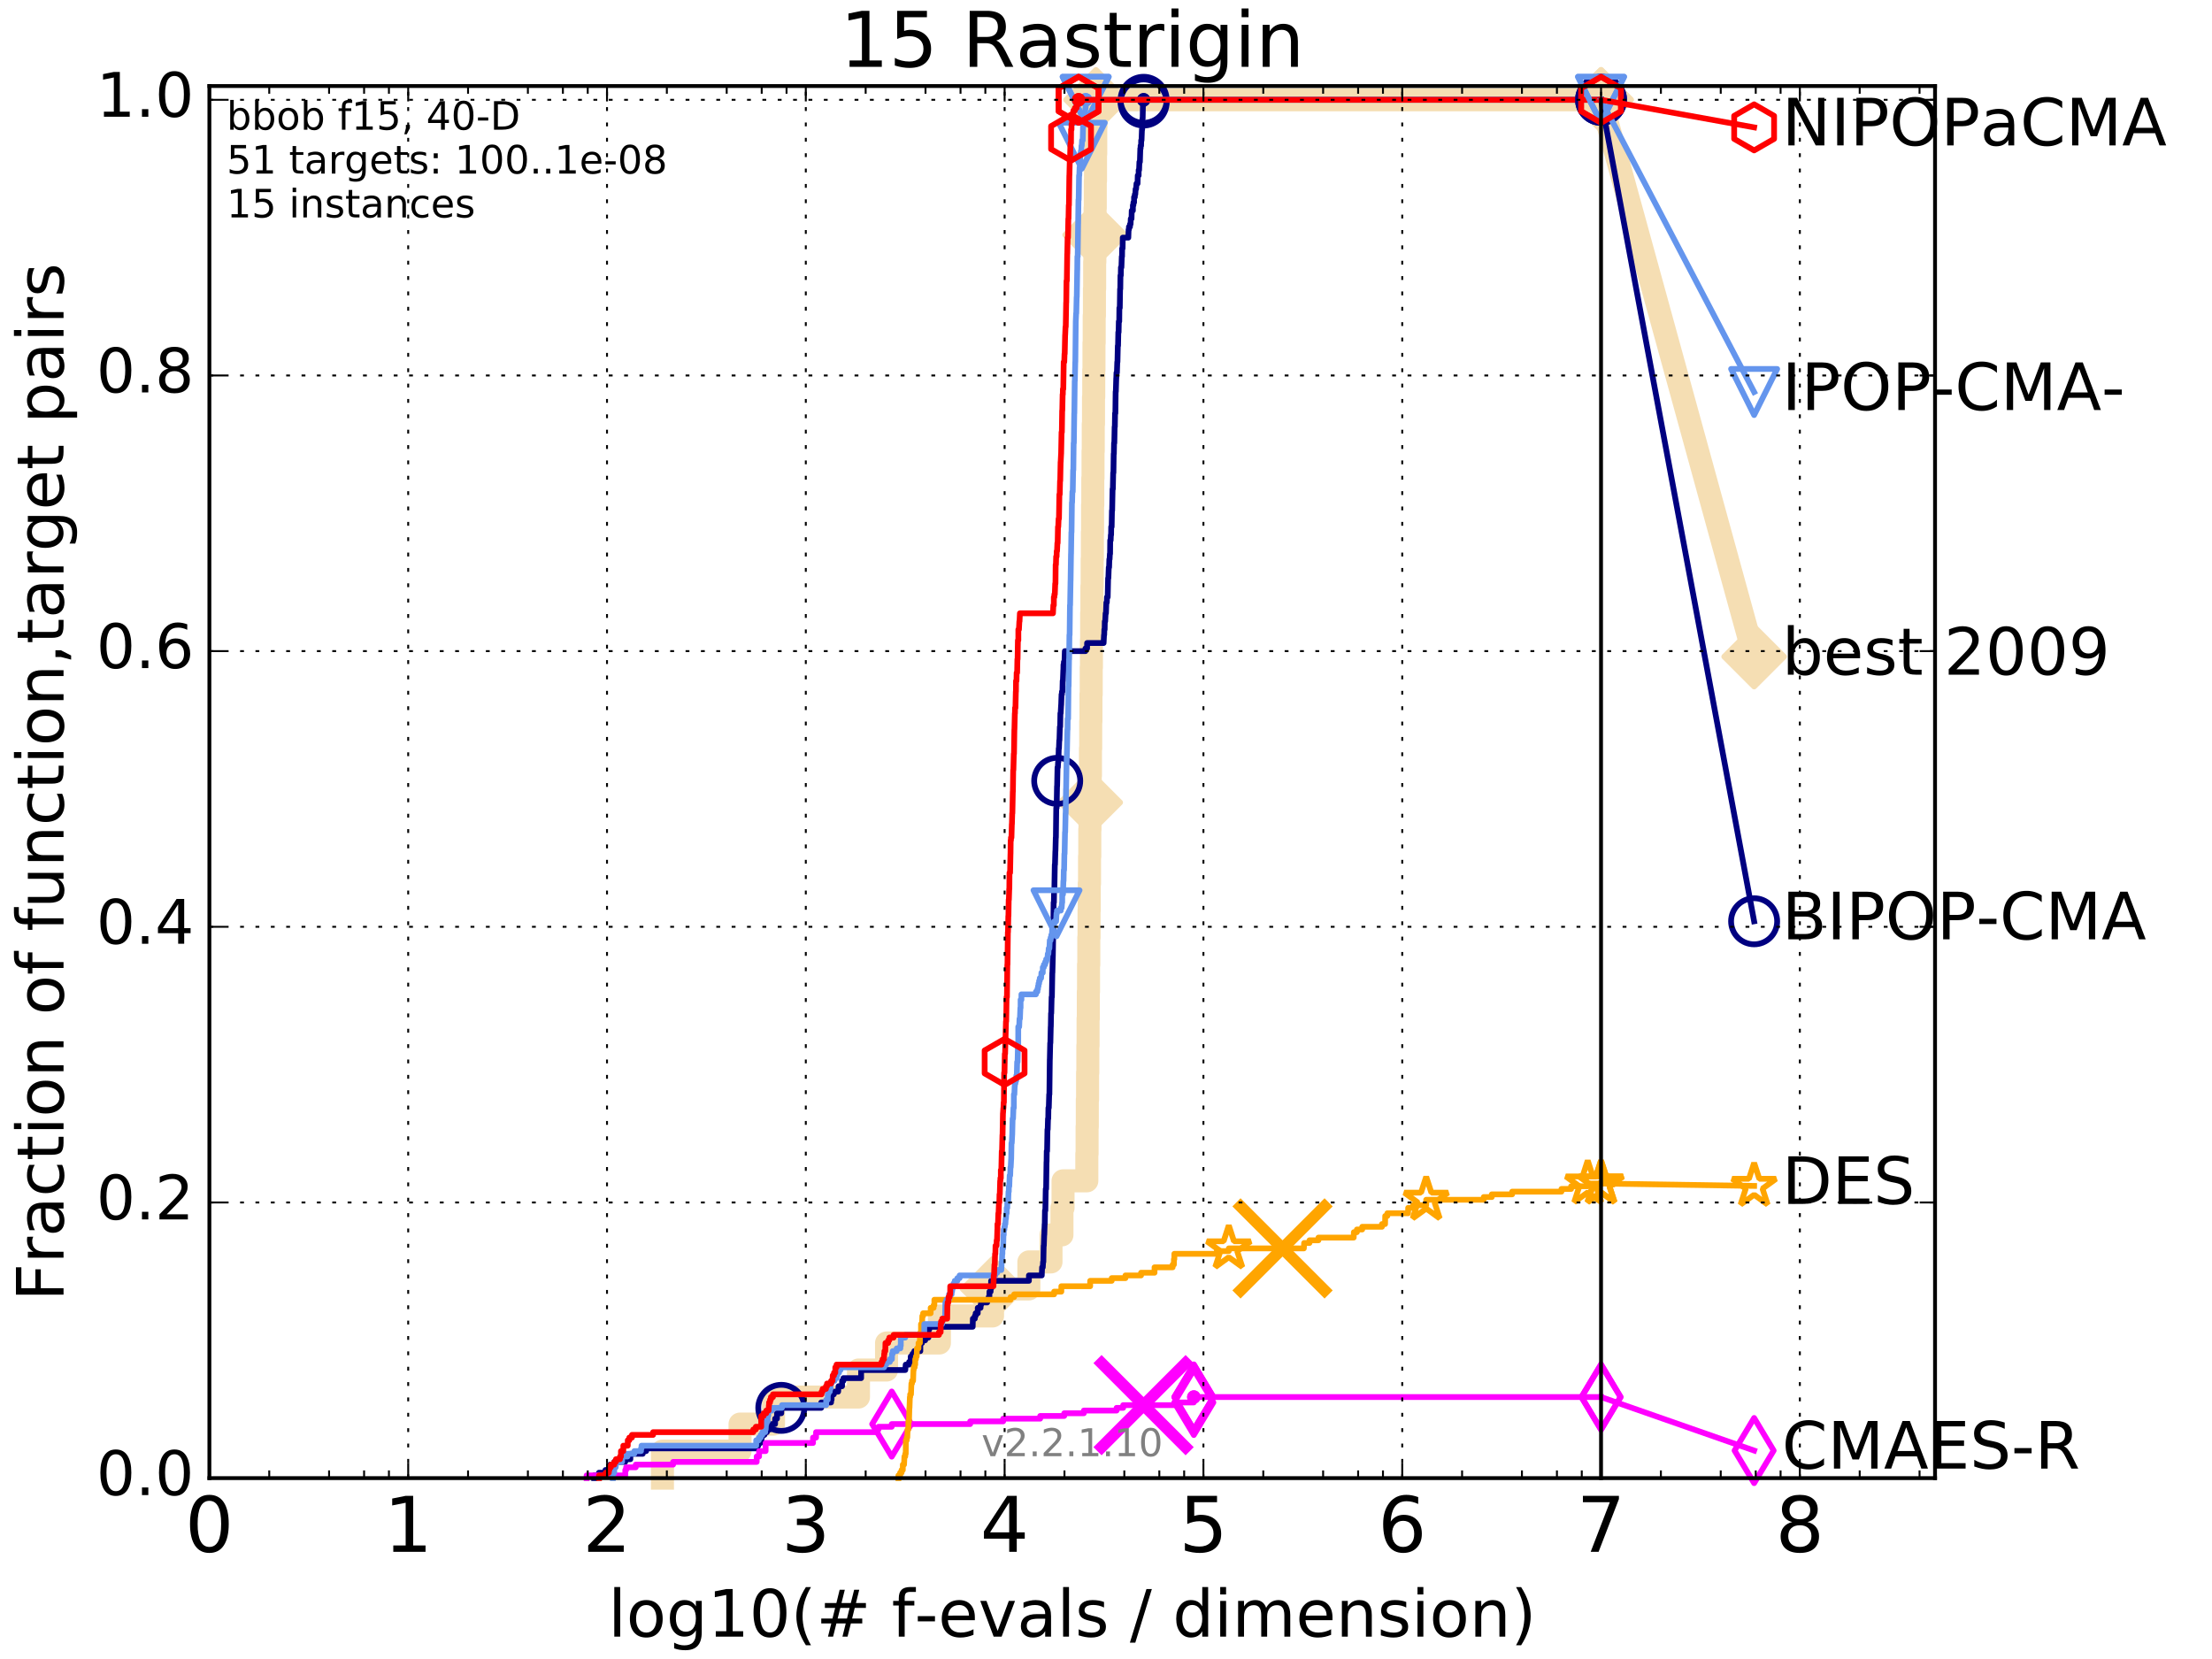 <?xml version="1.0" encoding="utf-8" standalone="no"?>
<!DOCTYPE svg PUBLIC "-//W3C//DTD SVG 1.1//EN"
  "http://www.w3.org/Graphics/SVG/1.1/DTD/svg11.dtd">
<!-- Created with matplotlib (http://matplotlib.org/) -->
<svg height="432pt" version="1.1" viewBox="0 0 576 432" width="576pt" xmlns="http://www.w3.org/2000/svg" xmlns:xlink="http://www.w3.org/1999/xlink">
 <defs>
  <style type="text/css">
*{stroke-linecap:butt;stroke-linejoin:round;stroke-miterlimit:100000;}
  </style>
 </defs>
 <g id="figure_1">
  <g id="patch_1">
   <path d="M 0 432 
L 576 432 
L 576 0 
L 0 0 
z
" style="fill:#ffffff;"/>
  </g>
  <g id="axes_1">
   <g id="patch_2">
    <path d="M 54.525 384.9 
L 503.88 384.9 
L 503.88 22.4 
L 54.525 22.4 
z
" style="fill:#ffffff;"/>
   </g>
   <g id="line2d_1">
    <path d="M 172.503 384.9 
L 172.503 377.863 
L 192.706 377.863 
L 192.706 370.825 
L 201.418 370.825 
L 201.418 363.788 
L 223.545 363.788 
L 223.545 356.75 
L 230.855 356.75 
L 230.855 349.713 
L 244.619 349.713 
L 244.619 342.675 
L 258.455 342.675 
L 258.455 335.638 
L 267.915 335.638 
L 267.915 328.6 
L 273.678 328.6 
L 273.678 321.563 
L 276.531 321.563 
L 276.531 314.525 
L 276.813 314.525 
L 276.813 307.488 
L 283.009 307.488 
L 283.009 300.45 
L 283.074 300.45 
L 283.074 293.413 
L 283.132 293.413 
L 283.132 286.375 
L 283.203 286.375 
L 283.203 279.338 
L 283.27 279.338 
L 283.27 272.301 
L 283.331 272.301 
L 283.331 265.263 
L 283.396 265.263 
L 283.396 258.226 
L 283.452 258.226 
L 283.452 251.188 
L 283.52 251.188 
L 283.52 244.151 
L 283.586 244.151 
L 283.586 237.113 
L 283.639 237.113 
L 283.639 230.076 
L 283.712 230.076 
L 283.712 223.038 
L 283.775 223.038 
L 283.775 216.001 
L 283.831 216.001 
L 283.831 208.963 
L 283.898 208.963 
L 283.898 201.926 
L 283.954 201.926 
L 283.954 194.888 
L 284.019 194.888 
L 284.019 187.851 
L 284.076 187.851 
L 284.076 180.813 
L 284.149 180.813 
L 284.149 173.776 
L 284.206 173.776 
L 284.206 166.738 
L 284.259 166.738 
L 284.259 159.701 
L 284.328 159.701 
L 284.328 152.664 
L 284.394 152.664 
L 284.394 145.626 
L 284.452 145.626 
L 284.452 138.589 
L 284.503 138.589 
L 284.503 131.551 
L 284.559 131.551 
L 284.559 124.514 
L 284.625 124.514 
L 284.625 117.476 
L 284.682 117.476 
L 284.682 110.439 
L 284.747 110.439 
L 284.747 103.401 
L 284.809 103.401 
L 284.809 96.364 
L 284.867 96.364 
L 284.867 89.326 
L 284.924 89.326 
L 284.924 82.289 
L 284.987 82.289 
L 284.987 75.251 
L 285.044 75.251 
L 285.044 68.214 
L 285.1 68.214 
L 285.1 61.176 
L 285.159 61.176 
L 285.159 54.139 
L 285.211 54.139 
L 285.211 47.102 
L 285.27 47.102 
L 285.27 40.064 
L 285.328 40.064 
L 285.328 33.027 
L 285.382 33.027 
L 285.382 25.989 
L 416.908 25.989 
" style="fill:none;stroke:#f5deb3;stroke-linecap:square;stroke-width:6.0;"/>
   </g>
   <g id="line2d_2">
    <defs>
     <path d="M -0 7.778 
L 7.778 0 
L 0 -7.778 
L -7.778 -0 
z
" id="mfbd62687cb" style="stroke:#f5deb3;stroke-linejoin:miter;stroke-width:1.5;"/>
    </defs>
    <g>
     <use style="fill:#f5deb3;stroke:#f5deb3;stroke-linejoin:miter;stroke-width:1.5;" x="258.455" xlink:href="#mfbd62687cb" y="335.638"/>
     <use style="fill:#f5deb3;stroke:#f5deb3;stroke-linejoin:miter;stroke-width:1.5;" x="283.898" xlink:href="#mfbd62687cb" y="208.963"/>
     <use style="fill:#f5deb3;stroke:#f5deb3;stroke-linejoin:miter;stroke-width:1.5;" x="285.159" xlink:href="#mfbd62687cb" y="61.176"/>
     <use style="fill:#f5deb3;stroke:#f5deb3;stroke-linejoin:miter;stroke-width:1.5;" x="285.382" xlink:href="#mfbd62687cb" y="25.989"/>
     <use style="fill:#f5deb3;stroke:#f5deb3;stroke-linejoin:miter;stroke-width:1.5;" x="416.908" xlink:href="#mfbd62687cb" y="25.989"/>
    </g>
   </g>
   <g id="line2d_3">
    <path d="M -15527.947 743.811 
" style="fill:none;stroke:#f5deb3;stroke-linecap:square;stroke-width:6.0;"/>
    <g>
     <use style="fill:#f5deb3;stroke:#f5deb3;stroke-linejoin:miter;stroke-width:1.5;" x="-15527.947" xlink:href="#mfbd62687cb" y="743.811"/>
    </g>
   </g>
   <g id="line2d_4">
    <path d="M 416.908 25.989 
L 456.77 170.989 
" style="fill:none;stroke:#f5deb3;stroke-linecap:square;stroke-width:6.0;"/>
    <g>
     <use style="fill:#f5deb3;stroke:#f5deb3;stroke-linejoin:miter;stroke-width:1.5;" x="416.908" xlink:href="#mfbd62687cb" y="25.989"/>
     <use style="fill:#f5deb3;stroke:#f5deb3;stroke-linejoin:miter;stroke-width:1.5;" x="456.77" xlink:href="#mfbd62687cb" y="170.989"/>
    </g>
   </g>
   <g id="line2d_5">
    <defs>
     <path d="M 0 1.5 
C 0.398 1.5 0.779 1.342 1.061 1.061 
C 1.342 0.779 1.5 0.398 1.5 0 
C 1.5 -0.398 1.342 -0.779 1.061 -1.061 
C 0.779 -1.342 0.398 -1.5 0 -1.5 
C -0.398 -1.5 -0.779 -1.342 -1.061 -1.061 
C -1.342 -0.779 -1.5 -0.398 -1.5 0 
C -1.5 0.398 -1.342 0.779 -1.061 1.061 
C -0.779 1.342 -0.398 1.5 0 1.5 
z
" id="md0d7ab9c3b" style="stroke:#f5deb3;stroke-width:0.5;"/>
    </defs>
    <g>
     <use style="fill:#f5deb3;stroke:#f5deb3;stroke-width:0.5;" x="285.382" xlink:href="#md0d7ab9c3b" y="25.989"/>
     <use style="fill:#f5deb3;stroke:#f5deb3;stroke-width:0.5;" x="285.382" xlink:href="#md0d7ab9c3b" y="25.989"/>
    </g>
   </g>
   <g id="line2d_6">
    <defs>
     <path d="M 0 1.5 
C 0.398 1.5 0.779 1.342 1.061 1.061 
C 1.342 0.779 1.5 0.398 1.5 0 
C 1.5 -0.398 1.342 -0.779 1.061 -1.061 
C 0.779 -1.342 0.398 -1.5 0 -1.5 
C -0.398 -1.5 -0.779 -1.342 -1.061 -1.061 
C -1.342 -0.779 -1.5 -0.398 -1.5 0 
C -1.5 0.398 -1.342 0.779 -1.061 1.061 
C -0.779 1.342 -0.398 1.5 0 1.5 
z
" id="mf43cea2858" style="stroke:#000080;stroke-width:0.5;"/>
    </defs>
    <g>
     <use style="fill:#000080;stroke:#000080;stroke-width:0.5;" x="297.797" xlink:href="#mf43cea2858" y="25.989"/>
     <use style="fill:#000080;stroke:#000080;stroke-width:0.5;" x="297.797" xlink:href="#mf43cea2858" y="25.989"/>
    </g>
   </g>
   <g id="line2d_7">
    <path d="M 154.718 384.9 
L 154.718 384.196 
L 155.967 384.196 
L 155.967 383.493 
L 157.655 383.493 
L 157.655 382.789 
L 158.864 382.789 
L 158.864 381.381 
L 159.959 381.381 
L 159.959 380.678 
L 162.795 380.678 
L 162.795 379.974 
L 164.143 379.974 
L 164.143 378.566 
L 167.369 378.566 
L 167.369 377.863 
L 168.258 377.863 
L 168.258 377.159 
L 197.194 377.159 
L 197.194 376.455 
L 197.46 376.455 
L 197.46 375.751 
L 198.025 375.751 
L 198.025 375.048 
L 198.281 375.048 
L 198.281 374.344 
L 198.393 374.344 
L 198.393 373.64 
L 199.06 373.64 
L 199.06 372.936 
L 199.696 372.936 
L 199.696 372.233 
L 200.497 372.233 
L 200.497 371.529 
L 200.975 371.529 
L 200.975 370.825 
L 201.835 370.825 
L 201.835 369.418 
L 202.33 369.418 
L 202.33 368.01 
L 203.449 368.01 
L 203.449 366.603 
L 213.843 366.603 
L 213.843 365.195 
L 216.411 365.195 
L 216.411 364.491 
L 216.548 364.491 
L 216.553 363.084 
L 217.132 363.084 
L 217.132 362.38 
L 218.255 362.38 
L 218.358 360.973 
L 219.27 360.973 
L 219.27 359.565 
L 219.619 359.565 
L 219.619 358.861 
L 224.236 358.861 
L 224.236 356.75 
L 235.735 356.75 
L 235.846 355.343 
L 236.728 355.343 
L 236.728 354.639 
L 237.153 354.639 
L 237.153 353.231 
L 237.632 353.231 
L 237.632 352.528 
L 238.087 352.528 
L 238.087 351.824 
L 239.649 351.824 
L 239.649 349.713 
L 240.098 349.713 
L 240.098 349.009 
L 240.917 349.009 
L 240.917 348.305 
L 241.755 348.305 
L 241.755 346.194 
L 241.976 346.194 
L 241.976 345.49 
L 253.285 345.49 
L 253.338 343.379 
L 253.845 343.379 
L 253.845 342.675 
L 254.059 342.675 
L 254.059 341.971 
L 254.603 341.971 
L 254.603 340.564 
L 255.337 340.564 
L 255.337 339.86 
L 255.454 339.86 
L 255.454 339.156 
L 257.06 339.156 
L 257.06 338.453 
L 257.446 338.453 
L 257.446 337.749 
L 257.629 337.749 
L 257.648 336.341 
L 257.954 336.341 
L 257.954 335.638 
L 258.069 335.638 
L 258.08 333.526 
L 267.929 333.526 
L 267.929 332.119 
L 271.271 332.119 
L 271.359 330.008 
L 271.539 330.008 
L 271.619 328.6 
L 271.685 328.6 
L 271.768 324.378 
L 271.81 324.378 
L 271.905 321.563 
L 271.929 321.563 
L 272.024 318.748 
L 272.056 318.748 
L 272.108 315.229 
L 272.208 315.229 
L 272.309 309.599 
L 272.409 309.599 
L 272.508 302.562 
L 272.532 302.562 
L 272.569 299.747 
L 272.658 299.747 
L 272.755 294.117 
L 272.819 294.117 
L 272.896 291.302 
L 272.962 291.302 
L 273.006 288.487 
L 273.103 288.487 
L 273.207 284.968 
L 273.26 284.968 
L 273.366 275.819 
L 273.377 275.819 
L 273.471 271.597 
L 273.516 271.597 
L 273.611 267.374 
L 273.631 267.374 
L 273.693 263.856 
L 273.743 263.856 
L 273.842 259.633 
L 273.91 259.633 
L 274.019 253.299 
L 274.044 253.299 
L 274.153 249.077 
L 274.157 249.077 
L 274.257 242.743 
L 274.275 242.743 
L 274.361 235.002 
L 274.433 235.002 
L 274.492 231.483 
L 274.558 231.483 
L 274.668 225.149 
L 274.715 225.149 
L 274.817 221.631 
L 274.834 221.631 
L 274.923 218.112 
L 274.951 218.112 
L 275.045 210.371 
L 275.145 210.371 
L 275.247 204.741 
L 275.273 204.741 
L 275.376 199.815 
L 275.464 199.815 
L 275.532 198.407 
L 275.597 198.407 
L 275.696 194.888 
L 275.751 194.888 
L 275.829 192.777 
L 275.878 192.777 
L 275.984 189.258 
L 276.064 189.258 
L 276.127 185.74 
L 276.198 185.74 
L 276.309 183.628 
L 276.325 183.628 
L 276.426 180.813 
L 276.524 180.813 
L 276.524 180.11 
L 276.655 180.11 
L 276.722 177.295 
L 276.778 177.295 
L 276.886 174.48 
L 276.905 174.48 
L 276.929 173.072 
L 277.036 173.072 
L 277.036 172.368 
L 277.19 172.368 
L 277.282 169.553 
L 282.642 169.553 
L 282.642 168.85 
L 283.077 168.85 
L 283.077 167.442 
L 287.378 167.442 
L 287.484 165.331 
L 287.53 165.331 
L 287.566 163.923 
L 287.65 163.923 
L 287.688 161.812 
L 287.789 161.812 
L 287.893 159.701 
L 287.987 159.701 
L 288.089 156.886 
L 288.214 156.886 
L 288.256 155.479 
L 288.443 155.479 
L 288.549 150.552 
L 288.617 150.552 
L 288.721 147.737 
L 288.808 147.737 
L 288.867 145.626 
L 288.94 145.626 
L 289.007 144.219 
L 289.062 144.219 
L 289.094 140.7 
L 289.216 140.7 
L 289.267 139.292 
L 289.328 139.292 
L 289.355 137.181 
L 289.473 137.181 
L 289.549 132.959 
L 289.603 132.959 
L 289.71 127.329 
L 289.788 127.329 
L 289.869 123.106 
L 289.933 123.106 
L 290.003 118.18 
L 290.048 118.18 
L 290.099 115.365 
L 290.168 115.365 
L 290.249 111.142 
L 290.301 111.142 
L 290.355 107.624 
L 290.44 107.624 
L 290.512 101.994 
L 290.56 101.994 
L 290.668 98.475 
L 290.682 98.475 
L 290.73 97.068 
L 290.84 97.068 
L 290.935 94.253 
L 290.984 94.253 
L 291.078 90.03 
L 291.139 90.03 
L 291.207 86.511 
L 291.285 86.511 
L 291.338 83.696 
L 291.447 83.696 
L 291.482 80.178 
L 291.592 80.178 
L 291.667 75.251 
L 291.722 75.251 
L 291.765 71.733 
L 291.855 71.733 
L 291.888 69.621 
L 292.014 69.621 
L 292.11 66.806 
L 292.175 66.806 
L 292.203 64.695 
L 292.316 64.695 
L 292.37 61.88 
L 293.81 61.88 
L 293.884 59.769 
L 293.972 59.769 
L 293.972 59.065 
L 294.248 59.065 
L 294.248 58.361 
L 294.4 58.361 
L 294.452 56.954 
L 294.645 56.954 
L 294.7 54.843 
L 294.999 54.843 
L 294.999 53.435 
L 295.137 53.435 
L 295.137 52.731 
L 295.308 52.731 
L 295.308 51.324 
L 295.508 51.324 
L 295.508 50.62 
L 295.627 50.62 
L 295.713 49.213 
L 295.835 49.213 
L 295.942 47.805 
L 296.214 47.805 
L 296.268 45.694 
L 296.501 45.694 
L 296.501 44.287 
L 296.616 44.287 
L 296.698 42.175 
L 296.825 42.175 
L 296.934 38.657 
L 297.009 38.657 
L 297.009 37.953 
L 297.138 37.953 
L 297.164 36.545 
L 297.253 36.545 
L 297.358 33.73 
L 297.419 33.73 
L 297.481 30.915 
L 297.548 30.915 
L 297.617 27.397 
L 297.738 27.397 
L 297.797 25.989 
L 416.908 25.989 
L 416.908 25.989 
" style="fill:none;stroke:#000080;stroke-linecap:square;stroke-width:1.5;"/>
   </g>
   <g id="line2d_8">
    <defs>
     <path d="M 0 6 
C 1.591 6 3.117 5.368 4.243 4.243 
C 5.368 3.117 6 1.591 6 0 
C 6 -1.591 5.368 -3.117 4.243 -4.243 
C 3.117 -5.368 1.591 -6 0 -6 
C -1.591 -6 -3.117 -5.368 -4.243 -4.243 
C -5.368 -3.117 -6 -1.591 -6 0 
C -6 1.591 -5.368 3.117 -4.243 4.243 
C -3.117 5.368 -1.591 6 0 6 
z
" id="m18d03feccd" style="stroke:#000080;stroke-width:1.5;"/>
    </defs>
    <g>
     <use style="fill:none;stroke:#000080;stroke-width:1.5;" x="203.449" xlink:href="#m18d03feccd" y="366.603"/>
     <use style="fill:none;stroke:#000080;stroke-width:1.5;" x="275.295" xlink:href="#m18d03feccd" y="203.333"/>
     <use style="fill:none;stroke:#000080;stroke-width:1.5;" x="297.797" xlink:href="#m18d03feccd" y="26.693"/>
     <use style="fill:none;stroke:#000080;stroke-width:1.5;" x="297.797" xlink:href="#m18d03feccd" y="25.989"/>
     <use style="fill:none;stroke:#000080;stroke-width:1.5;" x="416.908" xlink:href="#m18d03feccd" y="25.989"/>
    </g>
   </g>
   <g id="line2d_9">
    <path d="M -15527.947 743.811 
" style="fill:none;stroke:#000080;stroke-linecap:square;stroke-width:1.5;"/>
    <g>
     <use style="fill:none;stroke:#000080;stroke-width:1.5;" x="-15527.947" xlink:href="#m18d03feccd" y="743.811"/>
    </g>
   </g>
   <g id="line2d_10">
    <defs>
     <path d="M 0 1.5 
C 0.398 1.5 0.779 1.342 1.061 1.061 
C 1.342 0.779 1.5 0.398 1.5 0 
C 1.5 -0.398 1.342 -0.779 1.061 -1.061 
C 0.779 -1.342 0.398 -1.5 0 -1.5 
C -0.398 -1.5 -0.779 -1.342 -1.061 -1.061 
C -1.342 -0.779 -1.5 -0.398 -1.5 0 
C -1.5 0.398 -1.342 0.779 -1.061 1.061 
C -0.779 1.342 -0.398 1.5 0 1.5 
z
" id="m43c7202f7d" style="stroke:#ff00ff;stroke-width:0.5;"/>
    </defs>
    <g>
     <use style="fill:#ff00ff;stroke:#ff00ff;stroke-width:0.5;" x="310.869" xlink:href="#m43c7202f7d" y="363.788"/>
     <use style="fill:#ff00ff;stroke:#ff00ff;stroke-width:0.5;" x="310.869" xlink:href="#m43c7202f7d" y="363.788"/>
    </g>
   </g>
   <g id="line2d_11">
    <path d="M 152.749 384.9 
L 152.749 384.196 
L 162.818 384.196 
L 162.818 382.789 
L 163.044 382.789 
L 163.044 382.085 
L 165.547 382.085 
L 165.547 381.381 
L 175.278 381.381 
L 175.278 380.678 
L 197.039 380.678 
L 197.039 379.27 
L 197.663 379.27 
L 197.663 377.863 
L 199.368 377.863 
L 199.368 375.751 
L 211.71 375.751 
L 211.71 374.344 
L 212.499 374.344 
L 212.499 372.936 
L 228.531 372.936 
L 228.531 372.233 
L 228.756 372.233 
L 228.756 371.529 
L 232.203 371.529 
L 232.203 370.825 
L 252.631 370.825 
L 252.631 370.121 
L 261.223 370.121 
L 261.223 369.418 
L 270.861 369.418 
L 270.861 368.714 
L 277.124 368.714 
L 277.124 368.01 
L 282.231 368.01 
L 282.231 367.306 
L 290.759 367.306 
L 290.759 366.603 
L 292.47 366.603 
L 292.47 365.899 
L 306.912 365.899 
L 306.912 365.195 
L 310.869 365.195 
L 310.869 363.788 
L 416.908 363.788 
" style="fill:none;stroke:#ff00ff;stroke-linecap:square;stroke-width:1.5;"/>
   </g>
   <g id="line2d_12">
    <defs>
     <path d="M -0 8.485 
L 5.091 0 
L 0 -8.485 
L -5.091 -0 
z
" id="m2b26ae16b0" style="stroke:#ff00ff;stroke-linejoin:miter;stroke-width:1.5;"/>
    </defs>
    <g>
     <use style="fill:none;stroke:#ff00ff;stroke-linejoin:miter;stroke-width:1.5;" x="232.203" xlink:href="#m2b26ae16b0" y="370.825"/>
     <use style="fill:none;stroke:#ff00ff;stroke-linejoin:miter;stroke-width:1.5;" x="310.869" xlink:href="#m2b26ae16b0" y="365.195"/>
     <use style="fill:none;stroke:#ff00ff;stroke-linejoin:miter;stroke-width:1.5;" x="310.869" xlink:href="#m2b26ae16b0" y="363.788"/>
     <use style="fill:none;stroke:#ff00ff;stroke-linejoin:miter;stroke-width:1.5;" x="310.869" xlink:href="#m2b26ae16b0" y="363.788"/>
     <use style="fill:none;stroke:#ff00ff;stroke-linejoin:miter;stroke-width:1.5;" x="416.908" xlink:href="#m2b26ae16b0" y="363.788"/>
    </g>
   </g>
   <g id="line2d_13">
    <path d="M -15527.947 743.811 
" style="fill:none;stroke:#ff00ff;stroke-linecap:square;stroke-width:1.5;"/>
    <g>
     <use style="fill:none;stroke:#ff00ff;stroke-linejoin:miter;stroke-width:1.5;" x="-15527.947" xlink:href="#m2b26ae16b0" y="743.811"/>
    </g>
   </g>
   <g id="line2d_14">
    <path clip-path="url(#p9bac70c420)" d="M 297.786 365.899 
" style="fill:none;stroke:#ff00ff;stroke-linecap:square;"/>
    <defs>
     <path d="M -12 12 
L 12 -12 
M -12 -12 
L 12 12 
" id="m1e88a4fa5a" style="stroke:#ff00ff;stroke-width:3.0;"/>
    </defs>
    <g clip-path="url(#p9bac70c420)">
     <use style="fill:#ff00ff;stroke:#ff00ff;stroke-width:3.0;" x="297.786" xlink:href="#m1e88a4fa5a" y="365.899"/>
    </g>
   </g>
   <g id="line2d_15">
    <defs>
     <path d="M 0 1.5 
C 0.398 1.5 0.779 1.342 1.061 1.061 
C 1.342 0.779 1.5 0.398 1.5 0 
C 1.5 -0.398 1.342 -0.779 1.061 -1.061 
C 0.779 -1.342 0.398 -1.5 0 -1.5 
C -0.398 -1.5 -0.779 -1.342 -1.061 -1.061 
C -1.342 -0.779 -1.5 -0.398 -1.5 0 
C -1.5 0.398 -1.342 0.779 -1.061 1.061 
C -0.779 1.342 -0.398 1.5 0 1.5 
z
" id="m5b2162e62c" style="stroke:#ffa500;stroke-width:0.5;"/>
    </defs>
    <g>
     <use style="fill:#ffa500;stroke:#ffa500;stroke-width:0.5;" x="419.698" xlink:href="#m5b2162e62c" y="307.488"/>
     <use style="fill:#ffa500;stroke:#ffa500;stroke-width:0.5;" x="419.698" xlink:href="#m5b2162e62c" y="307.488"/>
    </g>
   </g>
   <g id="line2d_16">
    <path d="M 233.95 384.9 
L 233.95 384.196 
L 234.393 384.196 
L 234.393 383.493 
L 234.768 383.493 
L 234.768 382.789 
L 235.09 382.789 
L 235.09 381.381 
L 235.411 381.381 
L 235.508 379.27 
L 235.723 379.27 
L 235.723 378.566 
L 235.853 378.566 
L 235.885 375.048 
L 236.107 375.048 
L 236.107 374.344 
L 236.255 374.344 
L 236.334 372.233 
L 236.534 372.233 
L 236.534 370.121 
L 236.699 370.121 
L 236.799 366.603 
L 236.832 366.603 
L 236.929 363.788 
L 237.004 363.788 
L 237.004 363.084 
L 237.216 363.084 
L 237.325 360.269 
L 237.48 360.269 
L 237.48 359.565 
L 237.766 359.565 
L 237.858 356.75 
L 237.922 356.75 
L 237.922 356.046 
L 238.181 356.046 
L 238.181 355.343 
L 238.318 355.343 
L 238.318 353.935 
L 238.501 353.935 
L 238.501 353.231 
L 238.709 353.231 
L 238.766 351.12 
L 239.173 351.12 
L 239.18 349.713 
L 239.542 349.713 
L 239.548 347.601 
L 239.685 347.601 
L 239.685 346.898 
L 239.832 346.898 
L 239.832 344.786 
L 240.101 344.786 
L 240.173 342.675 
L 240.377 342.675 
L 240.377 341.971 
L 242.344 341.971 
L 242.344 340.564 
L 243.115 340.564 
L 243.115 339.86 
L 243.308 339.86 
L 243.308 338.453 
L 263.157 338.453 
L 263.157 337.749 
L 264.08 337.749 
L 264.08 337.045 
L 274.495 337.045 
L 274.495 336.341 
L 276.368 336.341 
L 276.368 334.934 
L 283.876 334.934 
L 283.876 333.526 
L 289.488 333.526 
L 289.488 332.823 
L 293.068 332.823 
L 293.068 332.119 
L 297.129 332.119 
L 297.129 331.415 
L 300.638 331.415 
L 300.638 330.008 
L 305.351 330.008 
L 305.351 329.304 
L 305.681 329.304 
L 305.681 327.897 
L 305.795 327.897 
L 305.795 326.489 
L 316.861 326.489 
L 316.861 325.785 
L 319.975 325.785 
L 319.975 325.082 
L 339.521 325.082 
L 339.594 323.674 
L 340.985 323.674 
L 340.985 322.97 
L 343.326 322.97 
L 343.326 322.267 
L 352.501 322.267 
L 352.542 320.859 
L 353.335 320.859 
L 353.335 320.155 
L 354.716 320.155 
L 354.716 319.452 
L 359.855 319.452 
L 359.855 318.748 
L 360.669 318.748 
L 360.706 316.637 
L 361.26 316.637 
L 361.26 315.933 
L 366.66 315.933 
L 366.682 314.525 
L 367.969 314.525 
L 367.969 313.822 
L 371.381 313.822 
L 371.381 312.414 
L 386.361 312.414 
L 386.361 311.71 
L 388.456 311.71 
L 388.456 311.007 
L 393.757 311.007 
L 393.757 310.303 
L 406.595 310.303 
L 406.595 309.599 
L 409.113 309.599 
L 409.113 308.895 
L 413.439 308.895 
L 413.439 308.192 
L 416.908 308.192 
L 416.908 308.192 
" style="fill:none;stroke:#ffa500;stroke-linecap:square;stroke-width:1.5;"/>
   </g>
   <g id="line2d_17">
    <defs>
     <path d="M 0 -6 
L -1.347 -1.854 
L -5.706 -1.854 
L -2.18 0.708 
L -3.527 4.854 
L -0 2.292 
L 3.527 4.854 
L 2.18 0.708 
L 5.706 -1.854 
L 1.347 -1.854 
z
" id="m8d06ed629d" style="stroke:#ffa500;stroke-linejoin:bevel;stroke-width:1.5;"/>
    </defs>
    <g>
     <use style="fill:none;stroke:#ffa500;stroke-linejoin:bevel;stroke-width:1.5;" x="319.975" xlink:href="#m8d06ed629d" y="325.082"/>
     <use style="fill:none;stroke:#ffa500;stroke-linejoin:bevel;stroke-width:1.5;" x="371.381" xlink:href="#m8d06ed629d" y="312.414"/>
     <use style="fill:none;stroke:#ffa500;stroke-linejoin:bevel;stroke-width:1.5;" x="413.439" xlink:href="#m8d06ed629d" y="308.192"/>
     <use style="fill:none;stroke:#ffa500;stroke-linejoin:bevel;stroke-width:1.5;" x="416.908" xlink:href="#m8d06ed629d" y="308.192"/>
    </g>
   </g>
   <g id="line2d_18">
    <path d="M -15527.947 743.811 
" style="fill:none;stroke:#ffa500;stroke-linecap:square;stroke-width:1.5;"/>
    <g>
     <use style="fill:none;stroke:#ffa500;stroke-linejoin:bevel;stroke-width:1.5;" x="-15527.947" xlink:href="#m8d06ed629d" y="743.811"/>
    </g>
   </g>
   <g id="line2d_19">
    <path clip-path="url(#p9bac70c420)" d="M 333.971 325.082 
" style="fill:none;stroke:#ffa500;stroke-linecap:square;"/>
    <defs>
     <path d="M -12 12 
L 12 -12 
M -12 -12 
L 12 12 
" id="ma27ec15433" style="stroke:#ffa500;stroke-width:3.0;"/>
    </defs>
    <g clip-path="url(#p9bac70c420)">
     <use style="fill:#ffa500;stroke:#ffa500;stroke-width:3.0;" x="333.971" xlink:href="#ma27ec15433" y="325.082"/>
    </g>
   </g>
   <g id="line2d_20">
    <defs>
     <path d="M 0 1.5 
C 0.398 1.5 0.779 1.342 1.061 1.061 
C 1.342 0.779 1.5 0.398 1.5 0 
C 1.5 -0.398 1.342 -0.779 1.061 -1.061 
C 0.779 -1.342 0.398 -1.5 0 -1.5 
C -0.398 -1.5 -0.779 -1.342 -1.061 -1.061 
C -1.342 -0.779 -1.5 -0.398 -1.5 0 
C -1.5 0.398 -1.342 0.779 -1.061 1.061 
C -0.779 1.342 -0.398 1.5 0 1.5 
z
" id="me841cc8dd6" style="stroke:#6495ed;stroke-width:0.5;"/>
    </defs>
    <g>
     <use style="fill:#6495ed;stroke:#6495ed;stroke-width:0.5;" x="282.704" xlink:href="#me841cc8dd6" y="25.989"/>
     <use style="fill:#6495ed;stroke:#6495ed;stroke-width:0.5;" x="282.704" xlink:href="#me841cc8dd6" y="25.989"/>
    </g>
   </g>
   <g id="line2d_21">
    <path d="M 159.589 384.9 
L 159.589 383.493 
L 159.944 383.493 
L 159.944 382.085 
L 160.328 382.085 
L 160.384 380.678 
L 161.988 380.678 
L 161.988 379.27 
L 163.401 379.27 
L 163.401 378.566 
L 165.178 378.566 
L 165.178 377.863 
L 166.915 377.863 
L 166.915 377.159 
L 167.048 377.159 
L 167.048 376.455 
L 196.911 376.455 
L 196.911 375.048 
L 197.586 375.048 
L 197.586 374.344 
L 198.095 374.344 
L 198.095 373.64 
L 198.52 373.64 
L 198.52 372.936 
L 199.25 372.936 
L 199.25 372.233 
L 199.382 372.233 
L 199.455 370.825 
L 199.568 370.825 
L 199.568 370.121 
L 199.905 370.121 
L 199.905 368.714 
L 200.051 368.714 
L 200.062 367.306 
L 201.034 367.306 
L 201.034 366.603 
L 203.617 366.603 
L 203.617 365.899 
L 215.132 365.899 
L 215.132 364.491 
L 215.548 364.491 
L 215.548 363.084 
L 215.679 363.084 
L 215.679 362.38 
L 216.077 362.38 
L 216.077 361.676 
L 216.26 361.676 
L 216.306 360.269 
L 216.513 360.269 
L 216.513 359.565 
L 217.313 359.565 
L 217.313 358.861 
L 217.892 358.861 
L 217.892 358.158 
L 218.066 358.158 
L 218.066 357.454 
L 218.48 357.454 
L 218.48 356.75 
L 218.871 356.75 
L 218.871 356.046 
L 230.231 356.046 
L 230.231 355.343 
L 230.766 355.343 
L 230.766 354.639 
L 231.721 354.639 
L 231.721 353.935 
L 232.249 353.935 
L 232.287 352.528 
L 232.463 352.528 
L 232.463 351.824 
L 233.497 351.824 
L 233.497 351.12 
L 234.451 351.12 
L 234.451 350.416 
L 234.565 350.416 
L 234.565 348.305 
L 235.725 348.305 
L 235.725 347.601 
L 240.677 347.601 
L 240.677 344.786 
L 245.324 344.786 
L 245.324 344.083 
L 245.461 344.083 
L 245.461 343.379 
L 246.086 343.379 
L 246.173 339.156 
L 246.42 339.156 
L 246.42 338.453 
L 247.086 338.453 
L 247.121 337.045 
L 247.796 337.045 
L 247.796 336.341 
L 247.92 336.341 
L 247.92 335.638 
L 248.076 335.638 
L 248.076 334.934 
L 248.298 334.934 
L 248.298 334.23 
L 248.612 334.23 
L 248.612 333.526 
L 249.298 333.526 
L 249.298 332.823 
L 249.88 332.823 
L 249.88 332.119 
L 259.17 332.119 
L 259.17 331.415 
L 259.684 331.415 
L 259.684 330.711 
L 260.74 330.711 
L 260.839 328.6 
L 260.901 328.6 
L 260.97 326.489 
L 261.025 326.489 
L 261.025 325.082 
L 261.212 325.082 
L 261.299 321.563 
L 261.374 321.563 
L 261.374 320.155 
L 261.541 320.155 
L 261.541 319.452 
L 261.66 319.452 
L 261.66 318.748 
L 261.797 318.748 
L 261.881 317.34 
L 261.943 317.34 
L 262.035 315.933 
L 262.138 315.933 
L 262.138 314.525 
L 262.292 314.525 
L 262.292 313.118 
L 262.523 313.118 
L 262.614 310.303 
L 262.688 310.303 
L 262.713 308.895 
L 262.819 308.895 
L 262.916 306.08 
L 263.055 306.08 
L 263.121 303.969 
L 263.191 303.969 
L 263.295 301.858 
L 263.31 301.858 
L 263.383 297.635 
L 263.462 297.635 
L 263.571 295.524 
L 263.58 295.524 
L 263.679 291.302 
L 263.793 291.302 
L 263.895 288.487 
L 264 288.487 
L 264.01 284.968 
L 264.139 284.968 
L 264.221 282.857 
L 264.262 282.857 
L 264.262 282.153 
L 264.408 282.153 
L 264.408 281.449 
L 264.597 281.449 
L 264.658 280.042 
L 264.772 280.042 
L 264.865 276.523 
L 264.978 276.523 
L 265.073 272.301 
L 265.14 272.301 
L 265.153 267.374 
L 265.393 267.374 
L 265.48 265.263 
L 265.593 265.263 
L 265.699 262.448 
L 265.759 262.448 
L 265.759 260.337 
L 265.977 260.337 
L 265.977 258.929 
L 269.753 258.929 
L 269.753 258.226 
L 270.137 258.226 
L 270.137 257.522 
L 270.293 257.522 
L 270.293 256.818 
L 270.426 256.818 
L 270.426 256.114 
L 270.582 256.114 
L 270.582 255.411 
L 270.756 255.411 
L 270.756 254.707 
L 271.098 254.707 
L 271.183 253.299 
L 271.536 253.299 
L 271.536 251.892 
L 271.818 251.892 
L 271.818 251.188 
L 272.161 251.188 
L 272.161 250.484 
L 272.414 250.484 
L 272.414 249.781 
L 272.744 249.781 
L 272.845 248.373 
L 272.995 248.373 
L 273.083 246.966 
L 273.256 246.966 
L 273.36 244.854 
L 273.582 244.854 
L 273.582 244.151 
L 273.761 244.151 
L 273.761 243.447 
L 273.922 243.447 
L 274.009 241.336 
L 274.386 241.336 
L 274.386 240.632 
L 274.533 240.632 
L 274.533 239.928 
L 275.003 239.928 
L 275.112 237.817 
L 275.22 237.817 
L 275.22 237.113 
L 276.229 237.113 
L 276.229 236.409 
L 276.449 236.409 
L 276.552 235.002 
L 276.598 235.002 
L 276.598 232.891 
L 276.799 232.891 
L 276.905 229.372 
L 276.953 229.372 
L 277.003 226.557 
L 277.087 226.557 
L 277.162 222.334 
L 277.216 222.334 
L 277.326 216.705 
L 277.372 216.705 
L 277.476 211.778 
L 277.501 211.778 
L 277.591 205.445 
L 277.612 205.445 
L 277.721 199.111 
L 277.724 199.111 
L 277.833 195.592 
L 277.838 195.592 
L 277.946 189.962 
L 277.99 189.962 
L 278.01 187.147 
L 278.138 187.147 
L 278.227 178.702 
L 278.267 178.702 
L 278.374 171.665 
L 278.403 171.665 
L 278.474 165.331 
L 278.528 165.331 
L 278.616 157.59 
L 278.656 157.59 
L 278.767 151.256 
L 278.778 151.256 
L 278.883 144.219 
L 278.899 144.219 
L 278.985 138.589 
L 279.023 138.589 
L 279.122 130.847 
L 279.173 130.847 
L 279.242 128.032 
L 279.343 128.032 
L 279.439 122.402 
L 279.491 122.402 
L 279.575 115.365 
L 279.629 115.365 
L 279.731 107.624 
L 279.757 107.624 
L 279.855 99.179 
L 279.885 99.179 
L 279.995 94.253 
L 280.015 94.253 
L 280.125 83.696 
L 280.128 83.696 
L 280.22 81.585 
L 280.26 81.585 
L 280.355 77.363 
L 280.39 77.363 
L 280.501 70.325 
L 280.514 70.325 
L 280.547 66.806 
L 280.627 66.806 
L 280.736 58.361 
L 280.746 58.361 
L 280.829 52.028 
L 280.884 52.028 
L 280.981 45.694 
L 281.039 45.694 
L 281.12 43.583 
L 281.241 43.583 
L 281.3 40.064 
L 281.452 40.064 
L 281.452 39.36 
L 281.567 39.36 
L 281.621 37.953 
L 281.695 37.953 
L 281.762 36.545 
L 281.934 36.545 
L 282.019 33.027 
L 282.114 33.027 
L 282.21 30.212 
L 282.365 30.212 
L 282.365 29.508 
L 282.536 29.508 
L 282.644 28.1 
L 282.704 28.1 
L 282.704 25.989 
L 416.908 25.989 
L 416.908 25.989 
" style="fill:none;stroke:#6495ed;stroke-linecap:square;stroke-width:1.5;"/>
   </g>
   <g id="line2d_22">
    <defs>
     <path d="M -0 6 
L 6 -6 
L -6 -6 
z
" id="m798893e3a8" style="stroke:#6495ed;stroke-linejoin:miter;stroke-width:1.5;"/>
    </defs>
    <g>
     <use style="fill:none;stroke:#6495ed;stroke-linejoin:miter;stroke-width:1.5;" x="275.112" xlink:href="#m798893e3a8" y="237.817"/>
     <use style="fill:none;stroke:#6495ed;stroke-linejoin:miter;stroke-width:1.5;" x="281.695" xlink:href="#m798893e3a8" y="37.953"/>
     <use style="fill:none;stroke:#6495ed;stroke-linejoin:miter;stroke-width:1.5;" x="282.704" xlink:href="#m798893e3a8" y="25.989"/>
     <use style="fill:none;stroke:#6495ed;stroke-linejoin:miter;stroke-width:1.5;" x="282.704" xlink:href="#m798893e3a8" y="25.989"/>
     <use style="fill:none;stroke:#6495ed;stroke-linejoin:miter;stroke-width:1.5;" x="416.908" xlink:href="#m798893e3a8" y="25.989"/>
    </g>
   </g>
   <g id="line2d_23">
    <path d="M -15527.947 743.811 
" style="fill:none;stroke:#6495ed;stroke-linecap:square;stroke-width:1.5;"/>
    <g>
     <use style="fill:none;stroke:#6495ed;stroke-linejoin:miter;stroke-width:1.5;" x="-15527.947" xlink:href="#m798893e3a8" y="743.811"/>
    </g>
   </g>
   <g id="line2d_24">
    <defs>
     <path d="M 0 1.5 
C 0.398 1.5 0.779 1.342 1.061 1.061 
C 1.342 0.779 1.5 0.398 1.5 0 
C 1.5 -0.398 1.342 -0.779 1.061 -1.061 
C 0.779 -1.342 0.398 -1.5 0 -1.5 
C -0.398 -1.5 -0.779 -1.342 -1.061 -1.061 
C -1.342 -0.779 -1.5 -0.398 -1.5 0 
C -1.5 0.398 -1.342 0.779 -1.061 1.061 
C -0.779 1.342 -0.398 1.5 0 1.5 
z
" id="m94d77472d0" style="stroke:#ff0000;stroke-width:0.5;"/>
    </defs>
    <g>
     <use style="fill:#ff0000;stroke:#ff0000;stroke-width:0.5;" x="280.864" xlink:href="#m94d77472d0" y="25.989"/>
     <use style="fill:#ff0000;stroke:#ff0000;stroke-width:0.5;" x="280.864" xlink:href="#m94d77472d0" y="25.989"/>
    </g>
   </g>
   <g id="line2d_25">
    <path d="M 155.992 384.9 
L 155.992 384.196 
L 157.712 384.196 
L 157.712 383.493 
L 158.536 383.493 
L 158.536 382.789 
L 158.689 382.789 
L 158.689 382.085 
L 159.074 382.085 
L 159.074 381.381 
L 159.964 381.381 
L 159.964 380.678 
L 160.389 380.678 
L 160.389 379.974 
L 161.444 379.974 
L 161.444 379.27 
L 161.694 379.27 
L 161.694 377.863 
L 162.312 377.863 
L 162.312 376.455 
L 163.468 376.455 
L 163.468 375.048 
L 163.879 375.048 
L 163.879 374.344 
L 164.563 374.344 
L 164.563 373.64 
L 170.062 373.64 
L 170.062 372.936 
L 196.15 372.936 
L 196.15 372.233 
L 196.822 372.233 
L 196.822 371.529 
L 198.219 371.529 
L 198.224 368.714 
L 198.846 368.714 
L 198.846 368.01 
L 199.537 368.01 
L 199.537 367.306 
L 200.129 367.306 
L 200.226 365.899 
L 200.266 365.899 
L 200.266 365.195 
L 200.524 365.195 
L 200.524 364.491 
L 200.747 364.491 
L 200.747 363.788 
L 201.279 363.788 
L 201.279 363.084 
L 213.937 363.084 
L 213.937 362.38 
L 214.207 362.38 
L 214.207 361.676 
L 215.075 361.676 
L 215.075 360.973 
L 215.36 360.973 
L 215.36 360.269 
L 216.43 360.269 
L 216.43 359.565 
L 216.781 359.565 
L 216.843 358.158 
L 217.175 358.158 
L 217.175 357.454 
L 217.511 357.454 
L 217.511 356.046 
L 217.833 356.046 
L 217.833 355.343 
L 229.551 355.343 
L 229.551 354.639 
L 229.819 354.639 
L 229.819 353.935 
L 230.184 353.935 
L 230.243 352.528 
L 230.309 352.528 
L 230.309 351.824 
L 230.528 351.824 
L 230.573 349.713 
L 231.272 349.713 
L 231.272 349.009 
L 231.584 349.009 
L 231.584 348.305 
L 232.685 348.305 
L 232.685 347.601 
L 244.498 347.601 
L 244.498 346.898 
L 244.943 346.898 
L 244.955 344.786 
L 245.056 344.786 
L 245.056 344.083 
L 245.364 344.083 
L 245.364 343.379 
L 246.649 343.379 
L 246.694 339.86 
L 246.762 339.86 
L 246.762 339.156 
L 246.938 339.156 
L 246.995 337.749 
L 247.28 337.749 
L 247.28 337.045 
L 247.426 337.045 
L 247.441 334.934 
L 258.69 334.934 
L 258.772 332.119 
L 258.848 332.119 
L 258.952 329.304 
L 259.028 329.304 
L 259.116 326.489 
L 259.189 326.489 
L 259.236 324.378 
L 259.506 324.378 
L 259.533 322.97 
L 259.619 322.97 
L 259.716 320.155 
L 259.734 320.155 
L 259.734 318.748 
L 259.873 318.748 
L 259.968 315.933 
L 260.029 315.933 
L 260.132 313.118 
L 260.226 313.118 
L 260.271 311.007 
L 260.343 311.007 
L 260.443 307.488 
L 260.503 307.488 
L 260.503 306.784 
L 260.617 306.784 
L 260.617 304.673 
L 260.745 304.673 
L 260.855 299.747 
L 260.931 299.747 
L 261.036 295.524 
L 261.065 295.524 
L 261.167 289.894 
L 261.182 289.894 
L 261.272 288.487 
L 261.297 288.487 
L 261.341 287.079 
L 261.409 287.079 
L 261.479 279.338 
L 261.567 279.338 
L 261.654 274.412 
L 261.727 274.412 
L 261.832 270.189 
L 261.842 270.189 
L 261.952 265.967 
L 262.009 265.967 
L 262.108 259.633 
L 262.204 259.633 
L 262.307 251.188 
L 262.342 251.188 
L 262.447 242.743 
L 262.479 242.743 
L 262.565 238.521 
L 262.597 238.521 
L 262.662 234.298 
L 262.71 234.298 
L 262.798 231.483 
L 262.828 231.483 
L 262.871 227.261 
L 263.024 227.261 
L 263.127 222.334 
L 263.136 222.334 
L 263.179 218.816 
L 263.254 218.816 
L 263.254 218.112 
L 263.38 218.112 
L 263.479 214.593 
L 263.502 214.593 
L 263.581 211.778 
L 263.621 211.778 
L 263.732 206.148 
L 263.756 206.148 
L 263.832 200.518 
L 263.883 200.518 
L 263.989 196.296 
L 264.043 196.296 
L 264.139 189.962 
L 264.157 189.962 
L 264.26 185.74 
L 264.298 185.74 
L 264.312 184.332 
L 264.422 184.332 
L 264.518 180.11 
L 264.548 180.11 
L 264.569 177.295 
L 264.69 177.295 
L 264.733 175.183 
L 264.861 175.183 
L 264.927 171.665 
L 264.979 171.665 
L 265.06 166.738 
L 265.174 166.738 
L 265.176 163.923 
L 265.331 163.923 
L 265.435 161.812 
L 265.486 161.812 
L 265.581 159.701 
L 274.193 159.701 
L 274.285 157.59 
L 274.413 157.59 
L 274.42 155.479 
L 274.557 155.479 
L 274.557 154.775 
L 274.67 154.775 
L 274.775 151.96 
L 274.841 151.96 
L 274.891 147.034 
L 274.96 147.034 
L 275.022 144.922 
L 275.136 144.922 
L 275.166 143.515 
L 275.254 143.515 
L 275.34 141.404 
L 275.413 141.404 
L 275.496 137.181 
L 275.568 137.181 
L 275.657 135.07 
L 275.751 135.07 
L 275.861 128.736 
L 275.952 128.736 
L 276.032 125.217 
L 276.081 125.217 
L 276.179 120.291 
L 276.201 120.291 
L 276.305 118.18 
L 276.314 118.18 
L 276.425 112.55 
L 276.505 112.55 
L 276.586 106.92 
L 276.619 106.92 
L 276.705 102.698 
L 276.756 102.698 
L 276.775 101.29 
L 276.88 101.29 
L 276.988 94.253 
L 277.131 94.253 
L 277.201 92.141 
L 277.247 92.141 
L 277.356 87.215 
L 277.37 87.215 
L 277.456 85.104 
L 277.519 85.104 
L 277.628 78.77 
L 277.651 78.77 
L 277.72 73.14 
L 277.799 73.14 
L 277.902 66.103 
L 277.921 66.103 
L 278.006 61.88 
L 278.1 61.88 
L 278.191 56.954 
L 278.239 56.954 
L 278.304 53.435 
L 278.352 53.435 
L 278.454 45.694 
L 278.468 45.694 
L 278.575 41.472 
L 278.629 41.472 
L 278.73 37.953 
L 278.761 37.953 
L 278.761 37.249 
L 278.882 37.249 
L 278.908 33.73 
L 279.019 33.73 
L 279.022 32.323 
L 279.159 32.323 
L 279.236 30.212 
L 279.412 30.212 
L 279.504 28.804 
L 279.89 28.804 
L 279.89 28.1 
L 280.364 28.1 
L 280.364 27.397 
L 280.548 27.397 
L 280.548 26.693 
L 280.864 26.693 
L 280.864 25.989 
L 416.908 25.989 
L 416.908 25.989 
" style="fill:none;stroke:#ff0000;stroke-linecap:square;stroke-width:1.5;"/>
   </g>
   <g id="line2d_26">
    <defs>
     <path d="M 0 -6 
L -5.196 -3 
L -5.196 3 
L -0 6 
L 5.196 3 
L 5.196 -3 
z
" id="m7dd6201dee" style="stroke:#ff0000;stroke-linejoin:miter;stroke-width:1.5;"/>
    </defs>
    <g>
     <use style="fill:none;stroke:#ff0000;stroke-linejoin:miter;stroke-width:1.5;" x="261.598" xlink:href="#m7dd6201dee" y="276.523"/>
     <use style="fill:none;stroke:#ff0000;stroke-linejoin:miter;stroke-width:1.5;" x="278.897" xlink:href="#m7dd6201dee" y="35.842"/>
     <use style="fill:none;stroke:#ff0000;stroke-linejoin:miter;stroke-width:1.5;" x="280.864" xlink:href="#m7dd6201dee" y="25.989"/>
     <use style="fill:none;stroke:#ff0000;stroke-linejoin:miter;stroke-width:1.5;" x="280.864" xlink:href="#m7dd6201dee" y="25.989"/>
     <use style="fill:none;stroke:#ff0000;stroke-linejoin:miter;stroke-width:1.5;" x="416.908" xlink:href="#m7dd6201dee" y="25.989"/>
    </g>
   </g>
   <g id="line2d_27">
    <path d="M -15527.947 743.811 
" style="fill:none;stroke:#ff0000;stroke-linecap:square;stroke-width:1.5;"/>
    <g>
     <use style="fill:none;stroke:#ff0000;stroke-linejoin:miter;stroke-width:1.5;" x="-15527.947" xlink:href="#m7dd6201dee" y="743.811"/>
    </g>
   </g>
   <g id="line2d_28">
    <path d="M 416.908 363.788 
L 456.77 377.722 
" style="fill:none;stroke:#ff00ff;stroke-linecap:square;stroke-width:1.5;"/>
    <g>
     <use style="fill:none;stroke:#ff00ff;stroke-linejoin:miter;stroke-width:1.5;" x="416.908" xlink:href="#m2b26ae16b0" y="363.788"/>
     <use style="fill:none;stroke:#ff00ff;stroke-linejoin:miter;stroke-width:1.5;" x="456.77" xlink:href="#m2b26ae16b0" y="377.722"/>
    </g>
   </g>
   <g id="line2d_29">
    <path d="M 416.908 308.192 
L 456.77 308.811 
" style="fill:none;stroke:#ffa500;stroke-linecap:square;stroke-width:1.5;"/>
    <g>
     <use style="fill:none;stroke:#ffa500;stroke-linejoin:bevel;stroke-width:1.5;" x="416.908" xlink:href="#m8d06ed629d" y="308.192"/>
     <use style="fill:none;stroke:#ffa500;stroke-linejoin:bevel;stroke-width:1.5;" x="456.77" xlink:href="#m8d06ed629d" y="308.811"/>
    </g>
   </g>
   <g id="line2d_30">
    <path d="M 416.908 25.989 
L 456.77 239.9 
" style="fill:none;stroke:#000080;stroke-linecap:square;stroke-width:1.5;"/>
    <g>
     <use style="fill:none;stroke:#000080;stroke-width:1.5;" x="416.908" xlink:href="#m18d03feccd" y="25.989"/>
     <use style="fill:none;stroke:#000080;stroke-width:1.5;" x="456.77" xlink:href="#m18d03feccd" y="239.9"/>
    </g>
   </g>
   <g id="line2d_31">
    <path d="M 416.908 25.989 
L 456.77 102.078 
" style="fill:none;stroke:#6495ed;stroke-linecap:square;stroke-width:1.5;"/>
    <g>
     <use style="fill:none;stroke:#6495ed;stroke-linejoin:miter;stroke-width:1.5;" x="416.908" xlink:href="#m798893e3a8" y="25.989"/>
     <use style="fill:none;stroke:#6495ed;stroke-linejoin:miter;stroke-width:1.5;" x="456.77" xlink:href="#m798893e3a8" y="102.078"/>
    </g>
   </g>
   <g id="line2d_32">
    <path d="M 416.908 25.989 
L 456.77 33.167 
" style="fill:none;stroke:#ff0000;stroke-linecap:square;stroke-width:1.5;"/>
    <g>
     <use style="fill:none;stroke:#ff0000;stroke-linejoin:miter;stroke-width:1.5;" x="416.908" xlink:href="#m7dd6201dee" y="25.989"/>
     <use style="fill:none;stroke:#ff0000;stroke-linejoin:miter;stroke-width:1.5;" x="456.77" xlink:href="#m7dd6201dee" y="33.167"/>
    </g>
   </g>
   <g id="line2d_33">
    <path d="M 416.908 384.9 
L 416.908 25.989 
" style="fill:none;stroke:#000000;stroke-linecap:square;"/>
   </g>
   <g id="patch_3">
    <path d="M 54.525 22.4 
L 503.88 22.4 
" style="fill:none;stroke:#000000;stroke-linecap:square;stroke-linejoin:miter;"/>
   </g>
   <g id="patch_4">
    <path d="M 503.88 384.9 
L 503.88 22.4 
" style="fill:none;stroke:#000000;stroke-linecap:square;stroke-linejoin:miter;"/>
   </g>
   <g id="patch_5">
    <path d="M 54.525 384.9 
L 503.88 384.9 
" style="fill:none;stroke:#000000;stroke-linecap:square;stroke-linejoin:miter;"/>
   </g>
   <g id="patch_6">
    <path d="M 54.525 384.9 
L 54.525 22.4 
" style="fill:none;stroke:#000000;stroke-linecap:square;stroke-linejoin:miter;"/>
   </g>
   <g id="matplotlib.axis_1">
    <g id="xtick_1">
     <g id="line2d_34">
      <path clip-path="url(#p9bac70c420)" d="M 54.525 384.9 
L 54.525 22.4 
" style="fill:none;stroke:#000000;stroke-dasharray:1,3;stroke-dashoffset:0.0;stroke-width:0.5;"/>
     </g>
     <g id="line2d_35">
      <defs>
       <path d="M 0 0 
L 0 -4 
" id="m5ee69650ba" style="stroke:#000000;stroke-width:0.5;"/>
      </defs>
      <g>
       <use style="stroke:#000000;stroke-width:0.5;" x="54.525" xlink:href="#m5ee69650ba" y="384.9"/>
      </g>
     </g>
     <g id="line2d_36">
      <defs>
       <path d="M 0 0 
L 0 4 
" id="mba5dcd976a" style="stroke:#000000;stroke-width:0.5;"/>
      </defs>
      <g>
       <use style="stroke:#000000;stroke-width:0.5;" x="54.525" xlink:href="#mba5dcd976a" y="22.4"/>
      </g>
     </g>
     <g id="text_1">
      <!-- 0 -->
      <defs>
       <path d="M 31.781 66.406 
Q 24.172 66.406 20.328 58.906 
Q 16.5 51.422 16.5 36.375 
Q 16.5 21.391 20.328 13.891 
Q 24.172 6.391 31.781 6.391 
Q 39.453 6.391 43.281 13.891 
Q 47.125 21.391 47.125 36.375 
Q 47.125 51.422 43.281 58.906 
Q 39.453 66.406 31.781 66.406 
M 31.781 74.219 
Q 44.047 74.219 50.516 64.516 
Q 56.984 54.828 56.984 36.375 
Q 56.984 17.969 50.516 8.266 
Q 44.047 -1.422 31.781 -1.422 
Q 19.531 -1.422 13.062 8.266 
Q 6.594 17.969 6.594 36.375 
Q 6.594 54.828 13.062 64.516 
Q 19.531 74.219 31.781 74.219 
" id="BitstreamVeraSans-Roman-30"/>
      </defs>
      <g transform="translate(48.163 404.097)scale(0.2 -0.2)">
       <use xlink:href="#BitstreamVeraSans-Roman-30"/>
      </g>
     </g>
    </g>
    <g id="xtick_2">
     <g id="line2d_37">
      <path clip-path="url(#p9bac70c420)" d="M 106.294 384.9 
L 106.294 22.4 
" style="fill:none;stroke:#000000;stroke-dasharray:1,3;stroke-dashoffset:0.0;stroke-width:0.5;"/>
     </g>
     <g id="line2d_38">
      <g>
       <use style="stroke:#000000;stroke-width:0.5;" x="106.294" xlink:href="#m5ee69650ba" y="384.9"/>
      </g>
     </g>
     <g id="line2d_39">
      <g>
       <use style="stroke:#000000;stroke-width:0.5;" x="106.294" xlink:href="#mba5dcd976a" y="22.4"/>
      </g>
     </g>
     <g id="text_2">
      <!-- 1 -->
      <defs>
       <path d="M 12.406 8.297 
L 28.516 8.297 
L 28.516 63.922 
L 10.984 60.406 
L 10.984 69.391 
L 28.422 72.906 
L 38.281 72.906 
L 38.281 8.297 
L 54.391 8.297 
L 54.391 0 
L 12.406 0 
z
" id="BitstreamVeraSans-Roman-31"/>
      </defs>
      <g transform="translate(99.932 404.097)scale(0.2 -0.2)">
       <use xlink:href="#BitstreamVeraSans-Roman-31"/>
      </g>
     </g>
    </g>
    <g id="xtick_3">
     <g id="line2d_40">
      <path clip-path="url(#p9bac70c420)" d="M 158.063 384.9 
L 158.063 22.4 
" style="fill:none;stroke:#000000;stroke-dasharray:1,3;stroke-dashoffset:0.0;stroke-width:0.5;"/>
     </g>
     <g id="line2d_41">
      <g>
       <use style="stroke:#000000;stroke-width:0.5;" x="158.063" xlink:href="#m5ee69650ba" y="384.9"/>
      </g>
     </g>
     <g id="line2d_42">
      <g>
       <use style="stroke:#000000;stroke-width:0.5;" x="158.063" xlink:href="#mba5dcd976a" y="22.4"/>
      </g>
     </g>
     <g id="text_3">
      <!-- 2 -->
      <defs>
       <path d="M 19.188 8.297 
L 53.609 8.297 
L 53.609 0 
L 7.328 0 
L 7.328 8.297 
Q 12.938 14.109 22.625 23.891 
Q 32.328 33.688 34.812 36.531 
Q 39.547 41.844 41.422 45.531 
Q 43.312 49.219 43.312 52.781 
Q 43.312 58.594 39.234 62.25 
Q 35.156 65.922 28.609 65.922 
Q 23.969 65.922 18.812 64.312 
Q 13.672 62.703 7.812 59.422 
L 7.812 69.391 
Q 13.766 71.781 18.938 73 
Q 24.125 74.219 28.422 74.219 
Q 39.75 74.219 46.484 68.547 
Q 53.219 62.891 53.219 53.422 
Q 53.219 48.922 51.531 44.891 
Q 49.859 40.875 45.406 35.406 
Q 44.188 33.984 37.641 27.219 
Q 31.109 20.453 19.188 8.297 
" id="BitstreamVeraSans-Roman-32"/>
      </defs>
      <g transform="translate(151.701 404.097)scale(0.2 -0.2)">
       <use xlink:href="#BitstreamVeraSans-Roman-32"/>
      </g>
     </g>
    </g>
    <g id="xtick_4">
     <g id="line2d_43">
      <path clip-path="url(#p9bac70c420)" d="M 209.832 384.9 
L 209.832 22.4 
" style="fill:none;stroke:#000000;stroke-dasharray:1,3;stroke-dashoffset:0.0;stroke-width:0.5;"/>
     </g>
     <g id="line2d_44">
      <g>
       <use style="stroke:#000000;stroke-width:0.5;" x="209.832" xlink:href="#m5ee69650ba" y="384.9"/>
      </g>
     </g>
     <g id="line2d_45">
      <g>
       <use style="stroke:#000000;stroke-width:0.5;" x="209.832" xlink:href="#mba5dcd976a" y="22.4"/>
      </g>
     </g>
     <g id="text_4">
      <!-- 3 -->
      <defs>
       <path d="M 40.578 39.312 
Q 47.656 37.797 51.625 33 
Q 55.609 28.219 55.609 21.188 
Q 55.609 10.406 48.188 4.484 
Q 40.766 -1.422 27.094 -1.422 
Q 22.516 -1.422 17.656 -0.516 
Q 12.797 0.391 7.625 2.203 
L 7.625 11.719 
Q 11.719 9.328 16.594 8.109 
Q 21.484 6.891 26.812 6.891 
Q 36.078 6.891 40.938 10.547 
Q 45.797 14.203 45.797 21.188 
Q 45.797 27.641 41.281 31.266 
Q 36.766 34.906 28.719 34.906 
L 20.219 34.906 
L 20.219 43.016 
L 29.109 43.016 
Q 36.375 43.016 40.234 45.922 
Q 44.094 48.828 44.094 54.297 
Q 44.094 59.906 40.109 62.906 
Q 36.141 65.922 28.719 65.922 
Q 24.656 65.922 20.016 65.031 
Q 15.375 64.156 9.812 62.312 
L 9.812 71.094 
Q 15.438 72.656 20.344 73.438 
Q 25.25 74.219 29.594 74.219 
Q 40.828 74.219 47.359 69.109 
Q 53.906 64.016 53.906 55.328 
Q 53.906 49.266 50.438 45.094 
Q 46.969 40.922 40.578 39.312 
" id="BitstreamVeraSans-Roman-33"/>
      </defs>
      <g transform="translate(203.47 404.097)scale(0.2 -0.2)">
       <use xlink:href="#BitstreamVeraSans-Roman-33"/>
      </g>
     </g>
    </g>
    <g id="xtick_5">
     <g id="line2d_46">
      <path clip-path="url(#p9bac70c420)" d="M 261.601 384.9 
L 261.601 22.4 
" style="fill:none;stroke:#000000;stroke-dasharray:1,3;stroke-dashoffset:0.0;stroke-width:0.5;"/>
     </g>
     <g id="line2d_47">
      <g>
       <use style="stroke:#000000;stroke-width:0.5;" x="261.601" xlink:href="#m5ee69650ba" y="384.9"/>
      </g>
     </g>
     <g id="line2d_48">
      <g>
       <use style="stroke:#000000;stroke-width:0.5;" x="261.601" xlink:href="#mba5dcd976a" y="22.4"/>
      </g>
     </g>
     <g id="text_5">
      <!-- 4 -->
      <defs>
       <path d="M 37.797 64.312 
L 12.891 25.391 
L 37.797 25.391 
z
M 35.203 72.906 
L 47.609 72.906 
L 47.609 25.391 
L 58.016 25.391 
L 58.016 17.188 
L 47.609 17.188 
L 47.609 0 
L 37.797 0 
L 37.797 17.188 
L 4.891 17.188 
L 4.891 26.703 
z
" id="BitstreamVeraSans-Roman-34"/>
      </defs>
      <g transform="translate(255.239 404.097)scale(0.2 -0.2)">
       <use xlink:href="#BitstreamVeraSans-Roman-34"/>
      </g>
     </g>
    </g>
    <g id="xtick_6">
     <g id="line2d_49">
      <path clip-path="url(#p9bac70c420)" d="M 313.37 384.9 
L 313.37 22.4 
" style="fill:none;stroke:#000000;stroke-dasharray:1,3;stroke-dashoffset:0.0;stroke-width:0.5;"/>
     </g>
     <g id="line2d_50">
      <g>
       <use style="stroke:#000000;stroke-width:0.5;" x="313.37" xlink:href="#m5ee69650ba" y="384.9"/>
      </g>
     </g>
     <g id="line2d_51">
      <g>
       <use style="stroke:#000000;stroke-width:0.5;" x="313.37" xlink:href="#mba5dcd976a" y="22.4"/>
      </g>
     </g>
     <g id="text_6">
      <!-- 5 -->
      <defs>
       <path d="M 10.797 72.906 
L 49.516 72.906 
L 49.516 64.594 
L 19.828 64.594 
L 19.828 46.734 
Q 21.969 47.469 24.109 47.828 
Q 26.266 48.188 28.422 48.188 
Q 40.625 48.188 47.75 41.5 
Q 54.891 34.812 54.891 23.391 
Q 54.891 11.625 47.562 5.094 
Q 40.234 -1.422 26.906 -1.422 
Q 22.312 -1.422 17.547 -0.641 
Q 12.797 0.141 7.719 1.703 
L 7.719 11.625 
Q 12.109 9.234 16.797 8.062 
Q 21.484 6.891 26.703 6.891 
Q 35.156 6.891 40.078 11.328 
Q 45.016 15.766 45.016 23.391 
Q 45.016 31 40.078 35.438 
Q 35.156 39.891 26.703 39.891 
Q 22.75 39.891 18.812 39.016 
Q 14.891 38.141 10.797 36.281 
z
" id="BitstreamVeraSans-Roman-35"/>
      </defs>
      <g transform="translate(307.008 404.097)scale(0.2 -0.2)">
       <use xlink:href="#BitstreamVeraSans-Roman-35"/>
      </g>
     </g>
    </g>
    <g id="xtick_7">
     <g id="line2d_52">
      <path clip-path="url(#p9bac70c420)" d="M 365.139 384.9 
L 365.139 22.4 
" style="fill:none;stroke:#000000;stroke-dasharray:1,3;stroke-dashoffset:0.0;stroke-width:0.5;"/>
     </g>
     <g id="line2d_53">
      <g>
       <use style="stroke:#000000;stroke-width:0.5;" x="365.139" xlink:href="#m5ee69650ba" y="384.9"/>
      </g>
     </g>
     <g id="line2d_54">
      <g>
       <use style="stroke:#000000;stroke-width:0.5;" x="365.139" xlink:href="#mba5dcd976a" y="22.4"/>
      </g>
     </g>
     <g id="text_7">
      <!-- 6 -->
      <defs>
       <path d="M 33.016 40.375 
Q 26.375 40.375 22.484 35.828 
Q 18.609 31.297 18.609 23.391 
Q 18.609 15.531 22.484 10.953 
Q 26.375 6.391 33.016 6.391 
Q 39.656 6.391 43.531 10.953 
Q 47.406 15.531 47.406 23.391 
Q 47.406 31.297 43.531 35.828 
Q 39.656 40.375 33.016 40.375 
M 52.594 71.297 
L 52.594 62.312 
Q 48.875 64.062 45.094 64.984 
Q 41.312 65.922 37.594 65.922 
Q 27.828 65.922 22.672 59.328 
Q 17.531 52.734 16.797 39.406 
Q 19.672 43.656 24.016 45.922 
Q 28.375 48.188 33.594 48.188 
Q 44.578 48.188 50.953 41.516 
Q 57.328 34.859 57.328 23.391 
Q 57.328 12.156 50.688 5.359 
Q 44.047 -1.422 33.016 -1.422 
Q 20.359 -1.422 13.672 8.266 
Q 6.984 17.969 6.984 36.375 
Q 6.984 53.656 15.188 63.938 
Q 23.391 74.219 37.203 74.219 
Q 40.922 74.219 44.703 73.484 
Q 48.484 72.75 52.594 71.297 
" id="BitstreamVeraSans-Roman-36"/>
      </defs>
      <g transform="translate(358.777 404.097)scale(0.2 -0.2)">
       <use xlink:href="#BitstreamVeraSans-Roman-36"/>
      </g>
     </g>
    </g>
    <g id="xtick_8">
     <g id="line2d_55">
      <path clip-path="url(#p9bac70c420)" d="M 416.908 384.9 
L 416.908 22.4 
" style="fill:none;stroke:#000000;stroke-dasharray:1,3;stroke-dashoffset:0.0;stroke-width:0.5;"/>
     </g>
     <g id="line2d_56">
      <g>
       <use style="stroke:#000000;stroke-width:0.5;" x="416.908" xlink:href="#m5ee69650ba" y="384.9"/>
      </g>
     </g>
     <g id="line2d_57">
      <g>
       <use style="stroke:#000000;stroke-width:0.5;" x="416.908" xlink:href="#mba5dcd976a" y="22.4"/>
      </g>
     </g>
     <g id="text_8">
      <!-- 7 -->
      <defs>
       <path d="M 8.203 72.906 
L 55.078 72.906 
L 55.078 68.703 
L 28.609 0 
L 18.312 0 
L 43.219 64.594 
L 8.203 64.594 
z
" id="BitstreamVeraSans-Roman-37"/>
      </defs>
      <g transform="translate(410.546 404.097)scale(0.2 -0.2)">
       <use xlink:href="#BitstreamVeraSans-Roman-37"/>
      </g>
     </g>
    </g>
    <g id="xtick_9">
     <g id="line2d_58">
      <path clip-path="url(#p9bac70c420)" d="M 468.677 384.9 
L 468.677 22.4 
" style="fill:none;stroke:#000000;stroke-dasharray:1,3;stroke-dashoffset:0.0;stroke-width:0.5;"/>
     </g>
     <g id="line2d_59">
      <g>
       <use style="stroke:#000000;stroke-width:0.5;" x="468.677" xlink:href="#m5ee69650ba" y="384.9"/>
      </g>
     </g>
     <g id="line2d_60">
      <g>
       <use style="stroke:#000000;stroke-width:0.5;" x="468.677" xlink:href="#mba5dcd976a" y="22.4"/>
      </g>
     </g>
     <g id="text_9">
      <!-- 8 -->
      <defs>
       <path d="M 31.781 34.625 
Q 24.75 34.625 20.719 30.859 
Q 16.703 27.094 16.703 20.516 
Q 16.703 13.922 20.719 10.156 
Q 24.75 6.391 31.781 6.391 
Q 38.812 6.391 42.859 10.172 
Q 46.922 13.969 46.922 20.516 
Q 46.922 27.094 42.891 30.859 
Q 38.875 34.625 31.781 34.625 
M 21.922 38.812 
Q 15.578 40.375 12.031 44.719 
Q 8.5 49.078 8.5 55.328 
Q 8.5 64.062 14.719 69.141 
Q 20.953 74.219 31.781 74.219 
Q 42.672 74.219 48.875 69.141 
Q 55.078 64.062 55.078 55.328 
Q 55.078 49.078 51.531 44.719 
Q 48 40.375 41.703 38.812 
Q 48.828 37.156 52.797 32.312 
Q 56.781 27.484 56.781 20.516 
Q 56.781 9.906 50.312 4.234 
Q 43.844 -1.422 31.781 -1.422 
Q 19.734 -1.422 13.25 4.234 
Q 6.781 9.906 6.781 20.516 
Q 6.781 27.484 10.781 32.312 
Q 14.797 37.156 21.922 38.812 
M 18.312 54.391 
Q 18.312 48.734 21.844 45.562 
Q 25.391 42.391 31.781 42.391 
Q 38.141 42.391 41.719 45.562 
Q 45.312 48.734 45.312 54.391 
Q 45.312 60.062 41.719 63.234 
Q 38.141 66.406 31.781 66.406 
Q 25.391 66.406 21.844 63.234 
Q 18.312 60.062 18.312 54.391 
" id="BitstreamVeraSans-Roman-38"/>
      </defs>
      <g transform="translate(462.315 404.097)scale(0.2 -0.2)">
       <use xlink:href="#BitstreamVeraSans-Roman-38"/>
      </g>
     </g>
    </g>
    <g id="xtick_10">
     <g id="line2d_61">
      <defs>
       <path d="M 0 0 
L 0 -2 
" id="maba657a317" style="stroke:#000000;stroke-width:0.5;"/>
      </defs>
      <g>
       <use style="stroke:#000000;stroke-width:0.5;" x="70.109" xlink:href="#maba657a317" y="384.9"/>
      </g>
     </g>
     <g id="line2d_62">
      <defs>
       <path d="M 0 0 
L 0 2 
" id="m7290041c7c" style="stroke:#000000;stroke-width:0.5;"/>
      </defs>
      <g>
       <use style="stroke:#000000;stroke-width:0.5;" x="70.109" xlink:href="#m7290041c7c" y="22.4"/>
      </g>
     </g>
    </g>
    <g id="xtick_11">
     <g id="line2d_63">
      <g>
       <use style="stroke:#000000;stroke-width:0.5;" x="85.693" xlink:href="#maba657a317" y="384.9"/>
      </g>
     </g>
     <g id="line2d_64">
      <g>
       <use style="stroke:#000000;stroke-width:0.5;" x="85.693" xlink:href="#m7290041c7c" y="22.4"/>
      </g>
     </g>
    </g>
    <g id="xtick_12">
     <g id="line2d_65">
      <g>
       <use style="stroke:#000000;stroke-width:0.5;" x="94.809" xlink:href="#maba657a317" y="384.9"/>
      </g>
     </g>
     <g id="line2d_66">
      <g>
       <use style="stroke:#000000;stroke-width:0.5;" x="94.809" xlink:href="#m7290041c7c" y="22.4"/>
      </g>
     </g>
    </g>
    <g id="xtick_13">
     <g id="line2d_67">
      <g>
       <use style="stroke:#000000;stroke-width:0.5;" x="101.277" xlink:href="#maba657a317" y="384.9"/>
      </g>
     </g>
     <g id="line2d_68">
      <g>
       <use style="stroke:#000000;stroke-width:0.5;" x="101.277" xlink:href="#m7290041c7c" y="22.4"/>
      </g>
     </g>
    </g>
    <g id="xtick_14">
     <g id="line2d_69">
      <g>
       <use style="stroke:#000000;stroke-width:0.5;" x="121.878" xlink:href="#maba657a317" y="384.9"/>
      </g>
     </g>
     <g id="line2d_70">
      <g>
       <use style="stroke:#000000;stroke-width:0.5;" x="121.878" xlink:href="#m7290041c7c" y="22.4"/>
      </g>
     </g>
    </g>
    <g id="xtick_15">
     <g id="line2d_71">
      <g>
       <use style="stroke:#000000;stroke-width:0.5;" x="137.462" xlink:href="#maba657a317" y="384.9"/>
      </g>
     </g>
     <g id="line2d_72">
      <g>
       <use style="stroke:#000000;stroke-width:0.5;" x="137.462" xlink:href="#m7290041c7c" y="22.4"/>
      </g>
     </g>
    </g>
    <g id="xtick_16">
     <g id="line2d_73">
      <g>
       <use style="stroke:#000000;stroke-width:0.5;" x="146.578" xlink:href="#maba657a317" y="384.9"/>
      </g>
     </g>
     <g id="line2d_74">
      <g>
       <use style="stroke:#000000;stroke-width:0.5;" x="146.578" xlink:href="#m7290041c7c" y="22.4"/>
      </g>
     </g>
    </g>
    <g id="xtick_17">
     <g id="line2d_75">
      <g>
       <use style="stroke:#000000;stroke-width:0.5;" x="153.046" xlink:href="#maba657a317" y="384.9"/>
      </g>
     </g>
     <g id="line2d_76">
      <g>
       <use style="stroke:#000000;stroke-width:0.5;" x="153.046" xlink:href="#m7290041c7c" y="22.4"/>
      </g>
     </g>
    </g>
    <g id="xtick_18">
     <g id="line2d_77">
      <g>
       <use style="stroke:#000000;stroke-width:0.5;" x="173.647" xlink:href="#maba657a317" y="384.9"/>
      </g>
     </g>
     <g id="line2d_78">
      <g>
       <use style="stroke:#000000;stroke-width:0.5;" x="173.647" xlink:href="#m7290041c7c" y="22.4"/>
      </g>
     </g>
    </g>
    <g id="xtick_19">
     <g id="line2d_79">
      <g>
       <use style="stroke:#000000;stroke-width:0.5;" x="189.231" xlink:href="#maba657a317" y="384.9"/>
      </g>
     </g>
     <g id="line2d_80">
      <g>
       <use style="stroke:#000000;stroke-width:0.5;" x="189.231" xlink:href="#m7290041c7c" y="22.4"/>
      </g>
     </g>
    </g>
    <g id="xtick_20">
     <g id="line2d_81">
      <g>
       <use style="stroke:#000000;stroke-width:0.5;" x="198.347" xlink:href="#maba657a317" y="384.9"/>
      </g>
     </g>
     <g id="line2d_82">
      <g>
       <use style="stroke:#000000;stroke-width:0.5;" x="198.347" xlink:href="#m7290041c7c" y="22.4"/>
      </g>
     </g>
    </g>
    <g id="xtick_21">
     <g id="line2d_83">
      <g>
       <use style="stroke:#000000;stroke-width:0.5;" x="204.815" xlink:href="#maba657a317" y="384.9"/>
      </g>
     </g>
     <g id="line2d_84">
      <g>
       <use style="stroke:#000000;stroke-width:0.5;" x="204.815" xlink:href="#m7290041c7c" y="22.4"/>
      </g>
     </g>
    </g>
    <g id="xtick_22">
     <g id="line2d_85">
      <g>
       <use style="stroke:#000000;stroke-width:0.5;" x="225.416" xlink:href="#maba657a317" y="384.9"/>
      </g>
     </g>
     <g id="line2d_86">
      <g>
       <use style="stroke:#000000;stroke-width:0.5;" x="225.416" xlink:href="#m7290041c7c" y="22.4"/>
      </g>
     </g>
    </g>
    <g id="xtick_23">
     <g id="line2d_87">
      <g>
       <use style="stroke:#000000;stroke-width:0.5;" x="241" xlink:href="#maba657a317" y="384.9"/>
      </g>
     </g>
     <g id="line2d_88">
      <g>
       <use style="stroke:#000000;stroke-width:0.5;" x="241" xlink:href="#m7290041c7c" y="22.4"/>
      </g>
     </g>
    </g>
    <g id="xtick_24">
     <g id="line2d_89">
      <g>
       <use style="stroke:#000000;stroke-width:0.5;" x="250.116" xlink:href="#maba657a317" y="384.9"/>
      </g>
     </g>
     <g id="line2d_90">
      <g>
       <use style="stroke:#000000;stroke-width:0.5;" x="250.116" xlink:href="#m7290041c7c" y="22.4"/>
      </g>
     </g>
    </g>
    <g id="xtick_25">
     <g id="line2d_91">
      <g>
       <use style="stroke:#000000;stroke-width:0.5;" x="256.584" xlink:href="#maba657a317" y="384.9"/>
      </g>
     </g>
     <g id="line2d_92">
      <g>
       <use style="stroke:#000000;stroke-width:0.5;" x="256.584" xlink:href="#m7290041c7c" y="22.4"/>
      </g>
     </g>
    </g>
    <g id="xtick_26">
     <g id="line2d_93">
      <g>
       <use style="stroke:#000000;stroke-width:0.5;" x="277.185" xlink:href="#maba657a317" y="384.9"/>
      </g>
     </g>
     <g id="line2d_94">
      <g>
       <use style="stroke:#000000;stroke-width:0.5;" x="277.185" xlink:href="#m7290041c7c" y="22.4"/>
      </g>
     </g>
    </g>
    <g id="xtick_27">
     <g id="line2d_95">
      <g>
       <use style="stroke:#000000;stroke-width:0.5;" x="292.769" xlink:href="#maba657a317" y="384.9"/>
      </g>
     </g>
     <g id="line2d_96">
      <g>
       <use style="stroke:#000000;stroke-width:0.5;" x="292.769" xlink:href="#m7290041c7c" y="22.4"/>
      </g>
     </g>
    </g>
    <g id="xtick_28">
     <g id="line2d_97">
      <g>
       <use style="stroke:#000000;stroke-width:0.5;" x="301.885" xlink:href="#maba657a317" y="384.9"/>
      </g>
     </g>
     <g id="line2d_98">
      <g>
       <use style="stroke:#000000;stroke-width:0.5;" x="301.885" xlink:href="#m7290041c7c" y="22.4"/>
      </g>
     </g>
    </g>
    <g id="xtick_29">
     <g id="line2d_99">
      <g>
       <use style="stroke:#000000;stroke-width:0.5;" x="308.353" xlink:href="#maba657a317" y="384.9"/>
      </g>
     </g>
     <g id="line2d_100">
      <g>
       <use style="stroke:#000000;stroke-width:0.5;" x="308.353" xlink:href="#m7290041c7c" y="22.4"/>
      </g>
     </g>
    </g>
    <g id="xtick_30">
     <g id="line2d_101">
      <g>
       <use style="stroke:#000000;stroke-width:0.5;" x="328.954" xlink:href="#maba657a317" y="384.9"/>
      </g>
     </g>
     <g id="line2d_102">
      <g>
       <use style="stroke:#000000;stroke-width:0.5;" x="328.954" xlink:href="#m7290041c7c" y="22.4"/>
      </g>
     </g>
    </g>
    <g id="xtick_31">
     <g id="line2d_103">
      <g>
       <use style="stroke:#000000;stroke-width:0.5;" x="344.538" xlink:href="#maba657a317" y="384.9"/>
      </g>
     </g>
     <g id="line2d_104">
      <g>
       <use style="stroke:#000000;stroke-width:0.5;" x="344.538" xlink:href="#m7290041c7c" y="22.4"/>
      </g>
     </g>
    </g>
    <g id="xtick_32">
     <g id="line2d_105">
      <g>
       <use style="stroke:#000000;stroke-width:0.5;" x="353.654" xlink:href="#maba657a317" y="384.9"/>
      </g>
     </g>
     <g id="line2d_106">
      <g>
       <use style="stroke:#000000;stroke-width:0.5;" x="353.654" xlink:href="#m7290041c7c" y="22.4"/>
      </g>
     </g>
    </g>
    <g id="xtick_33">
     <g id="line2d_107">
      <g>
       <use style="stroke:#000000;stroke-width:0.5;" x="360.122" xlink:href="#maba657a317" y="384.9"/>
      </g>
     </g>
     <g id="line2d_108">
      <g>
       <use style="stroke:#000000;stroke-width:0.5;" x="360.122" xlink:href="#m7290041c7c" y="22.4"/>
      </g>
     </g>
    </g>
    <g id="xtick_34">
     <g id="line2d_109">
      <g>
       <use style="stroke:#000000;stroke-width:0.5;" x="380.723" xlink:href="#maba657a317" y="384.9"/>
      </g>
     </g>
     <g id="line2d_110">
      <g>
       <use style="stroke:#000000;stroke-width:0.5;" x="380.723" xlink:href="#m7290041c7c" y="22.4"/>
      </g>
     </g>
    </g>
    <g id="xtick_35">
     <g id="line2d_111">
      <g>
       <use style="stroke:#000000;stroke-width:0.5;" x="396.307" xlink:href="#maba657a317" y="384.9"/>
      </g>
     </g>
     <g id="line2d_112">
      <g>
       <use style="stroke:#000000;stroke-width:0.5;" x="396.307" xlink:href="#m7290041c7c" y="22.4"/>
      </g>
     </g>
    </g>
    <g id="xtick_36">
     <g id="line2d_113">
      <g>
       <use style="stroke:#000000;stroke-width:0.5;" x="405.423" xlink:href="#maba657a317" y="384.9"/>
      </g>
     </g>
     <g id="line2d_114">
      <g>
       <use style="stroke:#000000;stroke-width:0.5;" x="405.423" xlink:href="#m7290041c7c" y="22.4"/>
      </g>
     </g>
    </g>
    <g id="xtick_37">
     <g id="line2d_115">
      <g>
       <use style="stroke:#000000;stroke-width:0.5;" x="411.891" xlink:href="#maba657a317" y="384.9"/>
      </g>
     </g>
     <g id="line2d_116">
      <g>
       <use style="stroke:#000000;stroke-width:0.5;" x="411.891" xlink:href="#m7290041c7c" y="22.4"/>
      </g>
     </g>
    </g>
    <g id="xtick_38">
     <g id="line2d_117">
      <g>
       <use style="stroke:#000000;stroke-width:0.5;" x="432.492" xlink:href="#maba657a317" y="384.9"/>
      </g>
     </g>
     <g id="line2d_118">
      <g>
       <use style="stroke:#000000;stroke-width:0.5;" x="432.492" xlink:href="#m7290041c7c" y="22.4"/>
      </g>
     </g>
    </g>
    <g id="xtick_39">
     <g id="line2d_119">
      <g>
       <use style="stroke:#000000;stroke-width:0.5;" x="448.076" xlink:href="#maba657a317" y="384.9"/>
      </g>
     </g>
     <g id="line2d_120">
      <g>
       <use style="stroke:#000000;stroke-width:0.5;" x="448.076" xlink:href="#m7290041c7c" y="22.4"/>
      </g>
     </g>
    </g>
    <g id="xtick_40">
     <g id="line2d_121">
      <g>
       <use style="stroke:#000000;stroke-width:0.5;" x="457.192" xlink:href="#maba657a317" y="384.9"/>
      </g>
     </g>
     <g id="line2d_122">
      <g>
       <use style="stroke:#000000;stroke-width:0.5;" x="457.192" xlink:href="#m7290041c7c" y="22.4"/>
      </g>
     </g>
    </g>
    <g id="xtick_41">
     <g id="line2d_123">
      <g>
       <use style="stroke:#000000;stroke-width:0.5;" x="463.66" xlink:href="#maba657a317" y="384.9"/>
      </g>
     </g>
     <g id="line2d_124">
      <g>
       <use style="stroke:#000000;stroke-width:0.5;" x="463.66" xlink:href="#m7290041c7c" y="22.4"/>
      </g>
     </g>
    </g>
    <g id="xtick_42">
     <g id="line2d_125">
      <g>
       <use style="stroke:#000000;stroke-width:0.5;" x="484.261" xlink:href="#maba657a317" y="384.9"/>
      </g>
     </g>
     <g id="line2d_126">
      <g>
       <use style="stroke:#000000;stroke-width:0.5;" x="484.261" xlink:href="#m7290041c7c" y="22.4"/>
      </g>
     </g>
    </g>
    <g id="xtick_43">
     <g id="line2d_127">
      <g>
       <use style="stroke:#000000;stroke-width:0.5;" x="499.845" xlink:href="#maba657a317" y="384.9"/>
      </g>
     </g>
     <g id="line2d_128">
      <g>
       <use style="stroke:#000000;stroke-width:0.5;" x="499.845" xlink:href="#m7290041c7c" y="22.4"/>
      </g>
     </g>
    </g>
    <g id="text_10">
     <!-- log10(# f-evals / dimension) -->
     <defs>
      <path id="BitstreamVeraSans-Roman-20"/>
      <path d="M 51.125 44 
L 36.922 44 
L 32.812 27.688 
L 47.125 27.688 
z
M 43.797 71.781 
L 38.719 51.516 
L 52.984 51.516 
L 58.109 71.781 
L 65.922 71.781 
L 60.891 51.516 
L 76.125 51.516 
L 76.125 44 
L 58.984 44 
L 54.984 27.688 
L 70.516 27.688 
L 70.516 20.219 
L 53.078 20.219 
L 48 0 
L 40.188 0 
L 45.219 20.219 
L 30.906 20.219 
L 25.875 0 
L 18.016 0 
L 23.094 20.219 
L 7.719 20.219 
L 7.719 27.688 
L 24.906 27.688 
L 29 44 
L 13.281 44 
L 13.281 51.516 
L 30.906 51.516 
L 35.891 71.781 
z
" id="BitstreamVeraSans-Roman-23"/>
      <path d="M 52 44.188 
Q 55.375 50.25 60.062 53.125 
Q 64.75 56 71.094 56 
Q 79.641 56 84.281 50.016 
Q 88.922 44.047 88.922 33.016 
L 88.922 0 
L 79.891 0 
L 79.891 32.719 
Q 79.891 40.578 77.094 44.375 
Q 74.312 48.188 68.609 48.188 
Q 61.625 48.188 57.562 43.547 
Q 53.516 38.922 53.516 30.906 
L 53.516 0 
L 44.484 0 
L 44.484 32.719 
Q 44.484 40.625 41.703 44.406 
Q 38.922 48.188 33.109 48.188 
Q 26.219 48.188 22.156 43.531 
Q 18.109 38.875 18.109 30.906 
L 18.109 0 
L 9.078 0 
L 9.078 54.688 
L 18.109 54.688 
L 18.109 46.188 
Q 21.188 51.219 25.484 53.609 
Q 29.781 56 35.688 56 
Q 41.656 56 45.828 52.969 
Q 50 49.953 52 44.188 
" id="BitstreamVeraSans-Roman-6d"/>
      <path d="M 54.891 33.016 
L 54.891 0 
L 45.906 0 
L 45.906 32.719 
Q 45.906 40.484 42.875 44.328 
Q 39.844 48.188 33.797 48.188 
Q 26.516 48.188 22.312 43.547 
Q 18.109 38.922 18.109 30.906 
L 18.109 0 
L 9.078 0 
L 9.078 54.688 
L 18.109 54.688 
L 18.109 46.188 
Q 21.344 51.125 25.703 53.562 
Q 30.078 56 35.797 56 
Q 45.219 56 50.047 50.172 
Q 54.891 44.344 54.891 33.016 
" id="BitstreamVeraSans-Roman-6e"/>
      <path d="M 31 75.875 
Q 24.469 64.656 21.281 53.656 
Q 18.109 42.672 18.109 31.391 
Q 18.109 20.125 21.312 9.062 
Q 24.516 -2 31 -13.188 
L 23.188 -13.188 
Q 15.875 -1.703 12.234 9.375 
Q 8.594 20.453 8.594 31.391 
Q 8.594 42.281 12.203 53.312 
Q 15.828 64.359 23.188 75.875 
z
" id="BitstreamVeraSans-Roman-28"/>
      <path d="M 30.609 48.391 
Q 23.391 48.391 19.188 42.75 
Q 14.984 37.109 14.984 27.297 
Q 14.984 17.484 19.156 11.844 
Q 23.344 6.203 30.609 6.203 
Q 37.797 6.203 41.984 11.859 
Q 46.188 17.531 46.188 27.297 
Q 46.188 37.016 41.984 42.703 
Q 37.797 48.391 30.609 48.391 
M 30.609 56 
Q 42.328 56 49.016 48.375 
Q 55.719 40.766 55.719 27.297 
Q 55.719 13.875 49.016 6.219 
Q 42.328 -1.422 30.609 -1.422 
Q 18.844 -1.422 12.172 6.219 
Q 5.516 13.875 5.516 27.297 
Q 5.516 40.766 12.172 48.375 
Q 18.844 56 30.609 56 
" id="BitstreamVeraSans-Roman-6f"/>
      <path d="M 9.422 75.984 
L 18.406 75.984 
L 18.406 0 
L 9.422 0 
z
" id="BitstreamVeraSans-Roman-6c"/>
      <path d="M 2.984 54.688 
L 12.5 54.688 
L 29.594 8.797 
L 46.688 54.688 
L 56.203 54.688 
L 35.688 0 
L 23.484 0 
z
" id="BitstreamVeraSans-Roman-76"/>
      <path d="M 9.422 54.688 
L 18.406 54.688 
L 18.406 0 
L 9.422 0 
z
M 9.422 75.984 
L 18.406 75.984 
L 18.406 64.594 
L 9.422 64.594 
z
" id="BitstreamVeraSans-Roman-69"/>
      <path d="M 4.891 31.391 
L 31.203 31.391 
L 31.203 23.391 
L 4.891 23.391 
z
" id="BitstreamVeraSans-Roman-2d"/>
      <path d="M 25.391 72.906 
L 33.688 72.906 
L 8.297 -9.281 
L 0 -9.281 
z
" id="BitstreamVeraSans-Roman-2f"/>
      <path d="M 56.203 29.594 
L 56.203 25.203 
L 14.891 25.203 
Q 15.484 15.922 20.484 11.062 
Q 25.484 6.203 34.422 6.203 
Q 39.594 6.203 44.453 7.469 
Q 49.312 8.734 54.109 11.281 
L 54.109 2.781 
Q 49.266 0.734 44.188 -0.344 
Q 39.109 -1.422 33.891 -1.422 
Q 20.797 -1.422 13.156 6.188 
Q 5.516 13.812 5.516 26.812 
Q 5.516 40.234 12.766 48.109 
Q 20.016 56 32.328 56 
Q 43.359 56 49.781 48.891 
Q 56.203 41.797 56.203 29.594 
M 47.219 32.234 
Q 47.125 39.594 43.094 43.984 
Q 39.062 48.391 32.422 48.391 
Q 24.906 48.391 20.391 44.141 
Q 15.875 39.891 15.188 32.172 
z
" id="BitstreamVeraSans-Roman-65"/>
      <path d="M 45.406 46.391 
L 45.406 75.984 
L 54.391 75.984 
L 54.391 0 
L 45.406 0 
L 45.406 8.203 
Q 42.578 3.328 38.25 0.953 
Q 33.938 -1.422 27.875 -1.422 
Q 17.969 -1.422 11.734 6.484 
Q 5.516 14.406 5.516 27.297 
Q 5.516 40.188 11.734 48.094 
Q 17.969 56 27.875 56 
Q 33.938 56 38.25 53.625 
Q 42.578 51.266 45.406 46.391 
M 14.797 27.297 
Q 14.797 17.391 18.875 11.75 
Q 22.953 6.109 30.078 6.109 
Q 37.203 6.109 41.297 11.75 
Q 45.406 17.391 45.406 27.297 
Q 45.406 37.203 41.297 42.844 
Q 37.203 48.484 30.078 48.484 
Q 22.953 48.484 18.875 42.844 
Q 14.797 37.203 14.797 27.297 
" id="BitstreamVeraSans-Roman-64"/>
      <path d="M 45.406 27.984 
Q 45.406 37.75 41.375 43.109 
Q 37.359 48.484 30.078 48.484 
Q 22.859 48.484 18.828 43.109 
Q 14.797 37.75 14.797 27.984 
Q 14.797 18.266 18.828 12.891 
Q 22.859 7.516 30.078 7.516 
Q 37.359 7.516 41.375 12.891 
Q 45.406 18.266 45.406 27.984 
M 54.391 6.781 
Q 54.391 -7.172 48.188 -13.984 
Q 42 -20.797 29.203 -20.797 
Q 24.469 -20.797 20.266 -20.094 
Q 16.062 -19.391 12.109 -17.922 
L 12.109 -9.188 
Q 16.062 -11.328 19.922 -12.344 
Q 23.781 -13.375 27.781 -13.375 
Q 36.625 -13.375 41.016 -8.766 
Q 45.406 -4.156 45.406 5.172 
L 45.406 9.625 
Q 42.625 4.781 38.281 2.391 
Q 33.938 0 27.875 0 
Q 17.828 0 11.672 7.656 
Q 5.516 15.328 5.516 27.984 
Q 5.516 40.672 11.672 48.328 
Q 17.828 56 27.875 56 
Q 33.938 56 38.281 53.609 
Q 42.625 51.219 45.406 46.391 
L 45.406 54.688 
L 54.391 54.688 
z
" id="BitstreamVeraSans-Roman-67"/>
      <path d="M 37.109 75.984 
L 37.109 68.5 
L 28.516 68.5 
Q 23.688 68.5 21.797 66.547 
Q 19.922 64.594 19.922 59.516 
L 19.922 54.688 
L 34.719 54.688 
L 34.719 47.703 
L 19.922 47.703 
L 19.922 0 
L 10.891 0 
L 10.891 47.703 
L 2.297 47.703 
L 2.297 54.688 
L 10.891 54.688 
L 10.891 58.5 
Q 10.891 67.625 15.141 71.797 
Q 19.391 75.984 28.609 75.984 
z
" id="BitstreamVeraSans-Roman-66"/>
      <path d="M 34.281 27.484 
Q 23.391 27.484 19.188 25 
Q 14.984 22.516 14.984 16.5 
Q 14.984 11.719 18.141 8.906 
Q 21.297 6.109 26.703 6.109 
Q 34.188 6.109 38.703 11.406 
Q 43.219 16.703 43.219 25.484 
L 43.219 27.484 
z
M 52.203 31.203 
L 52.203 0 
L 43.219 0 
L 43.219 8.297 
Q 40.141 3.328 35.547 0.953 
Q 30.953 -1.422 24.312 -1.422 
Q 15.922 -1.422 10.953 3.297 
Q 6 8.016 6 15.922 
Q 6 25.141 12.172 29.828 
Q 18.359 34.516 30.609 34.516 
L 43.219 34.516 
L 43.219 35.406 
Q 43.219 41.609 39.141 45 
Q 35.062 48.391 27.688 48.391 
Q 23 48.391 18.547 47.266 
Q 14.109 46.141 10.016 43.891 
L 10.016 52.203 
Q 14.938 54.109 19.578 55.047 
Q 24.219 56 28.609 56 
Q 40.484 56 46.344 49.844 
Q 52.203 43.703 52.203 31.203 
" id="BitstreamVeraSans-Roman-61"/>
      <path d="M 44.281 53.078 
L 44.281 44.578 
Q 40.484 46.531 36.375 47.5 
Q 32.281 48.484 27.875 48.484 
Q 21.188 48.484 17.844 46.438 
Q 14.5 44.391 14.5 40.281 
Q 14.5 37.156 16.891 35.375 
Q 19.281 33.594 26.516 31.984 
L 29.594 31.297 
Q 39.156 29.25 43.188 25.516 
Q 47.219 21.781 47.219 15.094 
Q 47.219 7.469 41.188 3.016 
Q 35.156 -1.422 24.609 -1.422 
Q 20.219 -1.422 15.453 -0.562 
Q 10.688 0.297 5.422 2 
L 5.422 11.281 
Q 10.406 8.688 15.234 7.391 
Q 20.062 6.109 24.812 6.109 
Q 31.156 6.109 34.562 8.281 
Q 37.984 10.453 37.984 14.406 
Q 37.984 18.062 35.516 20.016 
Q 33.062 21.969 24.703 23.781 
L 21.578 24.516 
Q 13.234 26.266 9.516 29.906 
Q 5.812 33.547 5.812 39.891 
Q 5.812 47.609 11.281 51.797 
Q 16.75 56 26.812 56 
Q 31.781 56 36.172 55.266 
Q 40.578 54.547 44.281 53.078 
" id="BitstreamVeraSans-Roman-73"/>
      <path d="M 8.016 75.875 
L 15.828 75.875 
Q 23.141 64.359 26.781 53.312 
Q 30.422 42.281 30.422 31.391 
Q 30.422 20.453 26.781 9.375 
Q 23.141 -1.703 15.828 -13.188 
L 8.016 -13.188 
Q 14.5 -2 17.703 9.062 
Q 20.906 20.125 20.906 31.391 
Q 20.906 42.672 17.703 53.656 
Q 14.5 64.656 8.016 75.875 
" id="BitstreamVeraSans-Roman-29"/>
     </defs>
     <g transform="translate(158.362 426.174)scale(0.17 -0.17)">
      <use xlink:href="#BitstreamVeraSans-Roman-6c"/>
      <use x="27.783" xlink:href="#BitstreamVeraSans-Roman-6f"/>
      <use x="88.965" xlink:href="#BitstreamVeraSans-Roman-67"/>
      <use x="152.441" xlink:href="#BitstreamVeraSans-Roman-31"/>
      <use x="216.064" xlink:href="#BitstreamVeraSans-Roman-30"/>
      <use x="279.688" xlink:href="#BitstreamVeraSans-Roman-28"/>
      <use x="318.701" xlink:href="#BitstreamVeraSans-Roman-23"/>
      <use x="402.49" xlink:href="#BitstreamVeraSans-Roman-20"/>
      <use x="434.277" xlink:href="#BitstreamVeraSans-Roman-66"/>
      <use x="469.404" xlink:href="#BitstreamVeraSans-Roman-2d"/>
      <use x="505.488" xlink:href="#BitstreamVeraSans-Roman-65"/>
      <use x="567.012" xlink:href="#BitstreamVeraSans-Roman-76"/>
      <use x="626.191" xlink:href="#BitstreamVeraSans-Roman-61"/>
      <use x="687.471" xlink:href="#BitstreamVeraSans-Roman-6c"/>
      <use x="715.254" xlink:href="#BitstreamVeraSans-Roman-73"/>
      <use x="767.354" xlink:href="#BitstreamVeraSans-Roman-20"/>
      <use x="799.141" xlink:href="#BitstreamVeraSans-Roman-2f"/>
      <use x="832.832" xlink:href="#BitstreamVeraSans-Roman-20"/>
      <use x="864.619" xlink:href="#BitstreamVeraSans-Roman-64"/>
      <use x="928.096" xlink:href="#BitstreamVeraSans-Roman-69"/>
      <use x="955.879" xlink:href="#BitstreamVeraSans-Roman-6d"/>
      <use x="1053.291" xlink:href="#BitstreamVeraSans-Roman-65"/>
      <use x="1114.814" xlink:href="#BitstreamVeraSans-Roman-6e"/>
      <use x="1178.193" xlink:href="#BitstreamVeraSans-Roman-73"/>
      <use x="1230.293" xlink:href="#BitstreamVeraSans-Roman-69"/>
      <use x="1258.076" xlink:href="#BitstreamVeraSans-Roman-6f"/>
      <use x="1319.258" xlink:href="#BitstreamVeraSans-Roman-6e"/>
      <use x="1382.637" xlink:href="#BitstreamVeraSans-Roman-29"/>
     </g>
    </g>
   </g>
   <g id="matplotlib.axis_2">
    <g id="ytick_1">
     <g id="line2d_129">
      <path clip-path="url(#p9bac70c420)" d="M 54.525 384.9 
L 503.88 384.9 
" style="fill:none;stroke:#000000;stroke-dasharray:1,3;stroke-dashoffset:0.0;stroke-width:0.5;"/>
     </g>
     <g id="line2d_130">
      <defs>
       <path d="M 0 0 
L 4 0 
" id="m0457eca7cb" style="stroke:#000000;stroke-width:0.5;"/>
      </defs>
      <g>
       <use style="stroke:#000000;stroke-width:0.5;" x="54.525" xlink:href="#m0457eca7cb" y="384.9"/>
      </g>
     </g>
     <g id="line2d_131">
      <defs>
       <path d="M 0 0 
L -4 0 
" id="mc2c84fd198" style="stroke:#000000;stroke-width:0.5;"/>
      </defs>
      <g>
       <use style="stroke:#000000;stroke-width:0.5;" x="503.88" xlink:href="#mc2c84fd198" y="384.9"/>
      </g>
     </g>
     <g id="text_11">
      <!-- 0.0 -->
      <defs>
       <path d="M 10.688 12.406 
L 21 12.406 
L 21 0 
L 10.688 0 
z
" id="BitstreamVeraSans-Roman-2e"/>
      </defs>
      <g transform="translate(25.08 389.315)scale(0.16 -0.16)">
       <use xlink:href="#BitstreamVeraSans-Roman-30"/>
       <use x="63.623" xlink:href="#BitstreamVeraSans-Roman-2e"/>
       <use x="95.41" xlink:href="#BitstreamVeraSans-Roman-30"/>
      </g>
     </g>
    </g>
    <g id="ytick_2">
     <g id="line2d_132">
      <path clip-path="url(#p9bac70c420)" d="M 54.525 313.118 
L 503.88 313.118 
" style="fill:none;stroke:#000000;stroke-dasharray:1,3;stroke-dashoffset:0.0;stroke-width:0.5;"/>
     </g>
     <g id="line2d_133">
      <g>
       <use style="stroke:#000000;stroke-width:0.5;" x="54.525" xlink:href="#m0457eca7cb" y="313.118"/>
      </g>
     </g>
     <g id="line2d_134">
      <g>
       <use style="stroke:#000000;stroke-width:0.5;" x="503.88" xlink:href="#mc2c84fd198" y="313.118"/>
      </g>
     </g>
     <g id="text_12">
      <!-- 0.2 -->
      <g transform="translate(25.08 317.533)scale(0.16 -0.16)">
       <use xlink:href="#BitstreamVeraSans-Roman-30"/>
       <use x="63.623" xlink:href="#BitstreamVeraSans-Roman-2e"/>
       <use x="95.41" xlink:href="#BitstreamVeraSans-Roman-32"/>
      </g>
     </g>
    </g>
    <g id="ytick_3">
     <g id="line2d_135">
      <path clip-path="url(#p9bac70c420)" d="M 54.525 241.336 
L 503.88 241.336 
" style="fill:none;stroke:#000000;stroke-dasharray:1,3;stroke-dashoffset:0.0;stroke-width:0.5;"/>
     </g>
     <g id="line2d_136">
      <g>
       <use style="stroke:#000000;stroke-width:0.5;" x="54.525" xlink:href="#m0457eca7cb" y="241.336"/>
      </g>
     </g>
     <g id="line2d_137">
      <g>
       <use style="stroke:#000000;stroke-width:0.5;" x="503.88" xlink:href="#mc2c84fd198" y="241.336"/>
      </g>
     </g>
     <g id="text_13">
      <!-- 0.4 -->
      <g transform="translate(25.08 245.751)scale(0.16 -0.16)">
       <use xlink:href="#BitstreamVeraSans-Roman-30"/>
       <use x="63.623" xlink:href="#BitstreamVeraSans-Roman-2e"/>
       <use x="95.41" xlink:href="#BitstreamVeraSans-Roman-34"/>
      </g>
     </g>
    </g>
    <g id="ytick_4">
     <g id="line2d_138">
      <path clip-path="url(#p9bac70c420)" d="M 54.525 169.553 
L 503.88 169.553 
" style="fill:none;stroke:#000000;stroke-dasharray:1,3;stroke-dashoffset:0.0;stroke-width:0.5;"/>
     </g>
     <g id="line2d_139">
      <g>
       <use style="stroke:#000000;stroke-width:0.5;" x="54.525" xlink:href="#m0457eca7cb" y="169.553"/>
      </g>
     </g>
     <g id="line2d_140">
      <g>
       <use style="stroke:#000000;stroke-width:0.5;" x="503.88" xlink:href="#mc2c84fd198" y="169.553"/>
      </g>
     </g>
     <g id="text_14">
      <!-- 0.6 -->
      <g transform="translate(25.08 173.968)scale(0.16 -0.16)">
       <use xlink:href="#BitstreamVeraSans-Roman-30"/>
       <use x="63.623" xlink:href="#BitstreamVeraSans-Roman-2e"/>
       <use x="95.41" xlink:href="#BitstreamVeraSans-Roman-36"/>
      </g>
     </g>
    </g>
    <g id="ytick_5">
     <g id="line2d_141">
      <path clip-path="url(#p9bac70c420)" d="M 54.525 97.771 
L 503.88 97.771 
" style="fill:none;stroke:#000000;stroke-dasharray:1,3;stroke-dashoffset:0.0;stroke-width:0.5;"/>
     </g>
     <g id="line2d_142">
      <g>
       <use style="stroke:#000000;stroke-width:0.5;" x="54.525" xlink:href="#m0457eca7cb" y="97.771"/>
      </g>
     </g>
     <g id="line2d_143">
      <g>
       <use style="stroke:#000000;stroke-width:0.5;" x="503.88" xlink:href="#mc2c84fd198" y="97.771"/>
      </g>
     </g>
     <g id="text_15">
      <!-- 0.8 -->
      <g transform="translate(25.08 102.186)scale(0.16 -0.16)">
       <use xlink:href="#BitstreamVeraSans-Roman-30"/>
       <use x="63.623" xlink:href="#BitstreamVeraSans-Roman-2e"/>
       <use x="95.41" xlink:href="#BitstreamVeraSans-Roman-38"/>
      </g>
     </g>
    </g>
    <g id="ytick_6">
     <g id="line2d_144">
      <path clip-path="url(#p9bac70c420)" d="M 54.525 25.989 
L 503.88 25.989 
" style="fill:none;stroke:#000000;stroke-dasharray:1,3;stroke-dashoffset:0.0;stroke-width:0.5;"/>
     </g>
     <g id="line2d_145">
      <g>
       <use style="stroke:#000000;stroke-width:0.5;" x="54.525" xlink:href="#m0457eca7cb" y="25.989"/>
      </g>
     </g>
     <g id="line2d_146">
      <g>
       <use style="stroke:#000000;stroke-width:0.5;" x="503.88" xlink:href="#mc2c84fd198" y="25.989"/>
      </g>
     </g>
     <g id="text_16">
      <!-- 1.0 -->
      <g transform="translate(25.08 30.404)scale(0.16 -0.16)">
       <use xlink:href="#BitstreamVeraSans-Roman-31"/>
       <use x="63.623" xlink:href="#BitstreamVeraSans-Roman-2e"/>
       <use x="95.41" xlink:href="#BitstreamVeraSans-Roman-30"/>
      </g>
     </g>
    </g>
    <g id="text_17">
     <!-- Fraction of function,target pairs -->
     <defs>
      <path d="M 9.812 72.906 
L 51.703 72.906 
L 51.703 64.594 
L 19.672 64.594 
L 19.672 43.109 
L 48.578 43.109 
L 48.578 34.812 
L 19.672 34.812 
L 19.672 0 
L 9.812 0 
z
" id="BitstreamVeraSans-Roman-46"/>
      <path d="M 11.719 12.406 
L 22.016 12.406 
L 22.016 4 
L 14.016 -11.625 
L 7.719 -11.625 
L 11.719 4 
z
" id="BitstreamVeraSans-Roman-2c"/>
      <path d="M 18.109 8.203 
L 18.109 -20.797 
L 9.078 -20.797 
L 9.078 54.688 
L 18.109 54.688 
L 18.109 46.391 
Q 20.953 51.266 25.266 53.625 
Q 29.594 56 35.594 56 
Q 45.562 56 51.781 48.094 
Q 58.016 40.188 58.016 27.297 
Q 58.016 14.406 51.781 6.484 
Q 45.562 -1.422 35.594 -1.422 
Q 29.594 -1.422 25.266 0.953 
Q 20.953 3.328 18.109 8.203 
M 48.688 27.297 
Q 48.688 37.203 44.609 42.844 
Q 40.531 48.484 33.406 48.484 
Q 26.266 48.484 22.188 42.844 
Q 18.109 37.203 18.109 27.297 
Q 18.109 17.391 22.188 11.75 
Q 26.266 6.109 33.406 6.109 
Q 40.531 6.109 44.609 11.75 
Q 48.688 17.391 48.688 27.297 
" id="BitstreamVeraSans-Roman-70"/>
      <path d="M 18.312 70.219 
L 18.312 54.688 
L 36.812 54.688 
L 36.812 47.703 
L 18.312 47.703 
L 18.312 18.016 
Q 18.312 11.328 20.141 9.422 
Q 21.969 7.516 27.594 7.516 
L 36.812 7.516 
L 36.812 0 
L 27.594 0 
Q 17.188 0 13.234 3.875 
Q 9.281 7.766 9.281 18.016 
L 9.281 47.703 
L 2.688 47.703 
L 2.688 54.688 
L 9.281 54.688 
L 9.281 70.219 
z
" id="BitstreamVeraSans-Roman-74"/>
      <path d="M 8.5 21.578 
L 8.5 54.688 
L 17.484 54.688 
L 17.484 21.922 
Q 17.484 14.156 20.5 10.266 
Q 23.531 6.391 29.594 6.391 
Q 36.859 6.391 41.078 11.031 
Q 45.312 15.672 45.312 23.688 
L 45.312 54.688 
L 54.297 54.688 
L 54.297 0 
L 45.312 0 
L 45.312 8.406 
Q 42.047 3.422 37.719 1 
Q 33.406 -1.422 27.688 -1.422 
Q 18.266 -1.422 13.375 4.438 
Q 8.5 10.297 8.5 21.578 
" id="BitstreamVeraSans-Roman-75"/>
      <path d="M 41.109 46.297 
Q 39.594 47.172 37.812 47.578 
Q 36.031 48 33.891 48 
Q 26.266 48 22.188 43.047 
Q 18.109 38.094 18.109 28.812 
L 18.109 0 
L 9.078 0 
L 9.078 54.688 
L 18.109 54.688 
L 18.109 46.188 
Q 20.953 51.172 25.484 53.578 
Q 30.031 56 36.531 56 
Q 37.453 56 38.578 55.875 
Q 39.703 55.766 41.062 55.516 
z
" id="BitstreamVeraSans-Roman-72"/>
      <path d="M 48.781 52.594 
L 48.781 44.188 
Q 44.969 46.297 41.141 47.344 
Q 37.312 48.391 33.406 48.391 
Q 24.656 48.391 19.812 42.844 
Q 14.984 37.312 14.984 27.297 
Q 14.984 17.281 19.812 11.734 
Q 24.656 6.203 33.406 6.203 
Q 37.312 6.203 41.141 7.25 
Q 44.969 8.297 48.781 10.406 
L 48.781 2.094 
Q 45.016 0.344 40.984 -0.531 
Q 36.969 -1.422 32.422 -1.422 
Q 20.062 -1.422 12.781 6.344 
Q 5.516 14.109 5.516 27.297 
Q 5.516 40.672 12.859 48.328 
Q 20.219 56 33.016 56 
Q 37.156 56 41.109 55.141 
Q 45.062 54.297 48.781 52.594 
" id="BitstreamVeraSans-Roman-63"/>
     </defs>
     <g transform="translate(16.545 338.789)rotate(-90.0)scale(0.17 -0.17)">
      <use xlink:href="#BitstreamVeraSans-Roman-46"/>
      <use x="57.41" xlink:href="#BitstreamVeraSans-Roman-72"/>
      <use x="98.523" xlink:href="#BitstreamVeraSans-Roman-61"/>
      <use x="159.803" xlink:href="#BitstreamVeraSans-Roman-63"/>
      <use x="214.783" xlink:href="#BitstreamVeraSans-Roman-74"/>
      <use x="253.992" xlink:href="#BitstreamVeraSans-Roman-69"/>
      <use x="281.775" xlink:href="#BitstreamVeraSans-Roman-6f"/>
      <use x="342.957" xlink:href="#BitstreamVeraSans-Roman-6e"/>
      <use x="406.336" xlink:href="#BitstreamVeraSans-Roman-20"/>
      <use x="438.123" xlink:href="#BitstreamVeraSans-Roman-6f"/>
      <use x="499.305" xlink:href="#BitstreamVeraSans-Roman-66"/>
      <use x="534.51" xlink:href="#BitstreamVeraSans-Roman-20"/>
      <use x="566.297" xlink:href="#BitstreamVeraSans-Roman-66"/>
      <use x="601.502" xlink:href="#BitstreamVeraSans-Roman-75"/>
      <use x="664.881" xlink:href="#BitstreamVeraSans-Roman-6e"/>
      <use x="728.26" xlink:href="#BitstreamVeraSans-Roman-63"/>
      <use x="783.24" xlink:href="#BitstreamVeraSans-Roman-74"/>
      <use x="822.449" xlink:href="#BitstreamVeraSans-Roman-69"/>
      <use x="850.232" xlink:href="#BitstreamVeraSans-Roman-6f"/>
      <use x="911.414" xlink:href="#BitstreamVeraSans-Roman-6e"/>
      <use x="974.793" xlink:href="#BitstreamVeraSans-Roman-2c"/>
      <use x="1006.58" xlink:href="#BitstreamVeraSans-Roman-74"/>
      <use x="1045.789" xlink:href="#BitstreamVeraSans-Roman-61"/>
      <use x="1107.068" xlink:href="#BitstreamVeraSans-Roman-72"/>
      <use x="1148.166" xlink:href="#BitstreamVeraSans-Roman-67"/>
      <use x="1211.643" xlink:href="#BitstreamVeraSans-Roman-65"/>
      <use x="1273.166" xlink:href="#BitstreamVeraSans-Roman-74"/>
      <use x="1312.375" xlink:href="#BitstreamVeraSans-Roman-20"/>
      <use x="1344.162" xlink:href="#BitstreamVeraSans-Roman-70"/>
      <use x="1407.639" xlink:href="#BitstreamVeraSans-Roman-61"/>
      <use x="1468.918" xlink:href="#BitstreamVeraSans-Roman-69"/>
      <use x="1496.701" xlink:href="#BitstreamVeraSans-Roman-72"/>
      <use x="1537.814" xlink:href="#BitstreamVeraSans-Roman-73"/>
     </g>
    </g>
   </g>
   <g id="text_18">
    <!-- CMAES-R -->
    <defs>
     <path d="M 9.812 72.906 
L 24.516 72.906 
L 43.109 23.297 
L 61.812 72.906 
L 76.516 72.906 
L 76.516 0 
L 66.891 0 
L 66.891 64.016 
L 48.094 14.016 
L 38.188 14.016 
L 19.391 64.016 
L 19.391 0 
L 9.812 0 
z
" id="BitstreamVeraSans-Roman-4d"/>
     <path d="M 9.812 72.906 
L 55.906 72.906 
L 55.906 64.594 
L 19.672 64.594 
L 19.672 43.016 
L 54.391 43.016 
L 54.391 34.719 
L 19.672 34.719 
L 19.672 8.297 
L 56.781 8.297 
L 56.781 0 
L 9.812 0 
z
" id="BitstreamVeraSans-Roman-45"/>
     <path d="M 44.391 34.188 
Q 47.562 33.109 50.562 29.594 
Q 53.562 26.078 56.594 19.922 
L 66.609 0 
L 56 0 
L 46.688 18.703 
Q 43.062 26.031 39.672 28.422 
Q 36.281 30.812 30.422 30.812 
L 19.672 30.812 
L 19.672 0 
L 9.812 0 
L 9.812 72.906 
L 32.078 72.906 
Q 44.578 72.906 50.734 67.672 
Q 56.891 62.453 56.891 51.906 
Q 56.891 45.016 53.688 40.469 
Q 50.484 35.938 44.391 34.188 
M 19.672 64.797 
L 19.672 38.922 
L 32.078 38.922 
Q 39.203 38.922 42.844 42.219 
Q 46.484 45.516 46.484 51.906 
Q 46.484 58.297 42.844 61.547 
Q 39.203 64.797 32.078 64.797 
z
" id="BitstreamVeraSans-Roman-52"/>
     <path d="M 53.516 70.516 
L 53.516 60.891 
Q 47.906 63.578 42.922 64.891 
Q 37.938 66.219 33.297 66.219 
Q 25.25 66.219 20.875 63.094 
Q 16.5 59.969 16.5 54.203 
Q 16.5 49.359 19.406 46.891 
Q 22.312 44.438 30.422 42.922 
L 36.375 41.703 
Q 47.406 39.594 52.656 34.297 
Q 57.906 29 57.906 20.125 
Q 57.906 9.516 50.797 4.047 
Q 43.703 -1.422 29.984 -1.422 
Q 24.812 -1.422 18.969 -0.25 
Q 13.141 0.922 6.891 3.219 
L 6.891 13.375 
Q 12.891 10.016 18.656 8.297 
Q 24.422 6.594 29.984 6.594 
Q 38.422 6.594 43.016 9.906 
Q 47.609 13.234 47.609 19.391 
Q 47.609 24.75 44.312 27.781 
Q 41.016 30.812 33.5 32.328 
L 27.484 33.5 
Q 16.453 35.688 11.516 40.375 
Q 6.594 45.062 6.594 53.422 
Q 6.594 63.094 13.406 68.656 
Q 20.219 74.219 32.172 74.219 
Q 37.312 74.219 42.625 73.281 
Q 47.953 72.359 53.516 70.516 
" id="BitstreamVeraSans-Roman-53"/>
     <path d="M 64.406 67.281 
L 64.406 56.891 
Q 59.422 61.531 53.781 63.812 
Q 48.141 66.109 41.797 66.109 
Q 29.297 66.109 22.656 58.469 
Q 16.016 50.828 16.016 36.375 
Q 16.016 21.969 22.656 14.328 
Q 29.297 6.688 41.797 6.688 
Q 48.141 6.688 53.781 8.984 
Q 59.422 11.281 64.406 15.922 
L 64.406 5.609 
Q 59.234 2.094 53.438 0.328 
Q 47.656 -1.422 41.219 -1.422 
Q 24.656 -1.422 15.125 8.703 
Q 5.609 18.844 5.609 36.375 
Q 5.609 53.953 15.125 64.078 
Q 24.656 74.219 41.219 74.219 
Q 47.75 74.219 53.531 72.484 
Q 59.328 70.75 64.406 67.281 
" id="BitstreamVeraSans-Roman-43"/>
     <path d="M 34.188 63.188 
L 20.797 26.906 
L 47.609 26.906 
z
M 28.609 72.906 
L 39.797 72.906 
L 67.578 0 
L 57.328 0 
L 50.688 18.703 
L 17.828 18.703 
L 11.188 0 
L 0.781 0 
z
" id="BitstreamVeraSans-Roman-41"/>
    </defs>
    <g transform="translate(464.018 382.413)scale(0.17 -0.17)">
     <use xlink:href="#BitstreamVeraSans-Roman-43"/>
     <use x="69.824" xlink:href="#BitstreamVeraSans-Roman-4d"/>
     <use x="156.104" xlink:href="#BitstreamVeraSans-Roman-41"/>
     <use x="224.512" xlink:href="#BitstreamVeraSans-Roman-45"/>
     <use x="287.695" xlink:href="#BitstreamVeraSans-Roman-53"/>
     <use x="351.172" xlink:href="#BitstreamVeraSans-Roman-2d"/>
     <use x="387.256" xlink:href="#BitstreamVeraSans-Roman-52"/>
    </g>
   </g>
   <g id="text_19">
    <!-- DES -->
    <defs>
     <path d="M 19.672 64.797 
L 19.672 8.109 
L 31.594 8.109 
Q 46.688 8.109 53.688 14.938 
Q 60.688 21.781 60.688 36.531 
Q 60.688 51.172 53.688 57.984 
Q 46.688 64.797 31.594 64.797 
z
M 9.812 72.906 
L 30.078 72.906 
Q 51.266 72.906 61.172 64.094 
Q 71.094 55.281 71.094 36.531 
Q 71.094 17.672 61.125 8.828 
Q 51.172 0 30.078 0 
L 9.812 0 
z
" id="BitstreamVeraSans-Roman-44"/>
    </defs>
    <g transform="translate(464.018 313.502)scale(0.17 -0.17)">
     <use xlink:href="#BitstreamVeraSans-Roman-44"/>
     <use x="77.002" xlink:href="#BitstreamVeraSans-Roman-45"/>
     <use x="140.186" xlink:href="#BitstreamVeraSans-Roman-53"/>
    </g>
   </g>
   <g id="text_20">
    <!-- BIPOP-CMA -->
    <defs>
     <path d="M 19.672 64.797 
L 19.672 37.406 
L 32.078 37.406 
Q 38.969 37.406 42.719 40.969 
Q 46.484 44.531 46.484 51.125 
Q 46.484 57.672 42.719 61.234 
Q 38.969 64.797 32.078 64.797 
z
M 9.812 72.906 
L 32.078 72.906 
Q 44.344 72.906 50.609 67.359 
Q 56.891 61.812 56.891 51.125 
Q 56.891 40.328 50.609 34.812 
Q 44.344 29.297 32.078 29.297 
L 19.672 29.297 
L 19.672 0 
L 9.812 0 
z
" id="BitstreamVeraSans-Roman-50"/>
     <path d="M 39.406 66.219 
Q 28.656 66.219 22.328 58.203 
Q 16.016 50.203 16.016 36.375 
Q 16.016 22.609 22.328 14.594 
Q 28.656 6.594 39.406 6.594 
Q 50.141 6.594 56.422 14.594 
Q 62.703 22.609 62.703 36.375 
Q 62.703 50.203 56.422 58.203 
Q 50.141 66.219 39.406 66.219 
M 39.406 74.219 
Q 54.734 74.219 63.906 63.938 
Q 73.094 53.656 73.094 36.375 
Q 73.094 19.141 63.906 8.859 
Q 54.734 -1.422 39.406 -1.422 
Q 24.031 -1.422 14.812 8.828 
Q 5.609 19.094 5.609 36.375 
Q 5.609 53.656 14.812 63.938 
Q 24.031 74.219 39.406 74.219 
" id="BitstreamVeraSans-Roman-4f"/>
     <path d="M 19.672 34.812 
L 19.672 8.109 
L 35.5 8.109 
Q 43.453 8.109 47.281 11.406 
Q 51.125 14.703 51.125 21.484 
Q 51.125 28.328 47.281 31.562 
Q 43.453 34.812 35.5 34.812 
z
M 19.672 64.797 
L 19.672 42.828 
L 34.281 42.828 
Q 41.5 42.828 45.031 45.531 
Q 48.578 48.25 48.578 53.812 
Q 48.578 59.328 45.031 62.062 
Q 41.5 64.797 34.281 64.797 
z
M 9.812 72.906 
L 35.016 72.906 
Q 46.297 72.906 52.391 68.219 
Q 58.5 63.531 58.5 54.891 
Q 58.5 48.188 55.375 44.234 
Q 52.25 40.281 46.188 39.312 
Q 53.469 37.75 57.5 32.781 
Q 61.531 27.828 61.531 20.406 
Q 61.531 10.641 54.891 5.312 
Q 48.25 0 35.984 0 
L 9.812 0 
z
" id="BitstreamVeraSans-Roman-42"/>
     <path d="M 9.812 72.906 
L 19.672 72.906 
L 19.672 0 
L 9.812 0 
z
" id="BitstreamVeraSans-Roman-49"/>
    </defs>
    <g transform="translate(464.018 244.591)scale(0.17 -0.17)">
     <use xlink:href="#BitstreamVeraSans-Roman-42"/>
     <use x="68.604" xlink:href="#BitstreamVeraSans-Roman-49"/>
     <use x="98.096" xlink:href="#BitstreamVeraSans-Roman-50"/>
     <use x="158.398" xlink:href="#BitstreamVeraSans-Roman-4f"/>
     <use x="237.109" xlink:href="#BitstreamVeraSans-Roman-50"/>
     <use x="297.381" xlink:href="#BitstreamVeraSans-Roman-2d"/>
     <use x="333.465" xlink:href="#BitstreamVeraSans-Roman-43"/>
     <use x="403.289" xlink:href="#BitstreamVeraSans-Roman-4d"/>
     <use x="489.568" xlink:href="#BitstreamVeraSans-Roman-41"/>
    </g>
   </g>
   <g id="text_21">
    <!-- best 2009 -->
    <defs>
     <path d="M 10.984 1.516 
L 10.984 10.5 
Q 14.703 8.734 18.5 7.812 
Q 22.312 6.891 25.984 6.891 
Q 35.75 6.891 40.891 13.453 
Q 46.047 20.016 46.781 33.406 
Q 43.953 29.203 39.594 26.953 
Q 35.25 24.703 29.984 24.703 
Q 19.047 24.703 12.672 31.312 
Q 6.297 37.938 6.297 49.422 
Q 6.297 60.641 12.938 67.422 
Q 19.578 74.219 30.609 74.219 
Q 43.266 74.219 49.922 64.516 
Q 56.594 54.828 56.594 36.375 
Q 56.594 19.141 48.406 8.859 
Q 40.234 -1.422 26.422 -1.422 
Q 22.703 -1.422 18.891 -0.688 
Q 15.094 0.047 10.984 1.516 
M 30.609 32.422 
Q 37.25 32.422 41.125 36.953 
Q 45.016 41.5 45.016 49.422 
Q 45.016 57.281 41.125 61.844 
Q 37.25 66.406 30.609 66.406 
Q 23.969 66.406 20.094 61.844 
Q 16.219 57.281 16.219 49.422 
Q 16.219 41.5 20.094 36.953 
Q 23.969 32.422 30.609 32.422 
" id="BitstreamVeraSans-Roman-39"/>
     <path d="M 48.688 27.297 
Q 48.688 37.203 44.609 42.844 
Q 40.531 48.484 33.406 48.484 
Q 26.266 48.484 22.188 42.844 
Q 18.109 37.203 18.109 27.297 
Q 18.109 17.391 22.188 11.75 
Q 26.266 6.109 33.406 6.109 
Q 40.531 6.109 44.609 11.75 
Q 48.688 17.391 48.688 27.297 
M 18.109 46.391 
Q 20.953 51.266 25.266 53.625 
Q 29.594 56 35.594 56 
Q 45.562 56 51.781 48.094 
Q 58.016 40.188 58.016 27.297 
Q 58.016 14.406 51.781 6.484 
Q 45.562 -1.422 35.594 -1.422 
Q 29.594 -1.422 25.266 0.953 
Q 20.953 3.328 18.109 8.203 
L 18.109 0 
L 9.078 0 
L 9.078 75.984 
L 18.109 75.984 
z
" id="BitstreamVeraSans-Roman-62"/>
    </defs>
    <g transform="translate(464.018 175.68)scale(0.17 -0.17)">
     <use xlink:href="#BitstreamVeraSans-Roman-62"/>
     <use x="63.477" xlink:href="#BitstreamVeraSans-Roman-65"/>
     <use x="125.0" xlink:href="#BitstreamVeraSans-Roman-73"/>
     <use x="177.1" xlink:href="#BitstreamVeraSans-Roman-74"/>
     <use x="216.309" xlink:href="#BitstreamVeraSans-Roman-20"/>
     <use x="248.096" xlink:href="#BitstreamVeraSans-Roman-32"/>
     <use x="311.719" xlink:href="#BitstreamVeraSans-Roman-30"/>
     <use x="375.342" xlink:href="#BitstreamVeraSans-Roman-30"/>
     <use x="438.965" xlink:href="#BitstreamVeraSans-Roman-39"/>
    </g>
   </g>
   <g id="text_22">
    <!-- IPOP-CMA- -->
    <g transform="translate(464.018 106.769)scale(0.17 -0.17)">
     <use xlink:href="#BitstreamVeraSans-Roman-49"/>
     <use x="29.492" xlink:href="#BitstreamVeraSans-Roman-50"/>
     <use x="89.795" xlink:href="#BitstreamVeraSans-Roman-4f"/>
     <use x="168.506" xlink:href="#BitstreamVeraSans-Roman-50"/>
     <use x="228.777" xlink:href="#BitstreamVeraSans-Roman-2d"/>
     <use x="264.861" xlink:href="#BitstreamVeraSans-Roman-43"/>
     <use x="334.686" xlink:href="#BitstreamVeraSans-Roman-4d"/>
     <use x="420.965" xlink:href="#BitstreamVeraSans-Roman-41"/>
     <use x="489.342" xlink:href="#BitstreamVeraSans-Roman-2d"/>
    </g>
   </g>
   <g id="text_23">
    <!-- NIPOPaCMA -->
    <defs>
     <path d="M 9.812 72.906 
L 23.094 72.906 
L 55.422 11.922 
L 55.422 72.906 
L 64.984 72.906 
L 64.984 0 
L 51.703 0 
L 19.391 60.984 
L 19.391 0 
L 9.812 0 
z
" id="BitstreamVeraSans-Roman-4e"/>
    </defs>
    <g transform="translate(464.018 37.858)scale(0.17 -0.17)">
     <use xlink:href="#BitstreamVeraSans-Roman-4e"/>
     <use x="74.805" xlink:href="#BitstreamVeraSans-Roman-49"/>
     <use x="104.297" xlink:href="#BitstreamVeraSans-Roman-50"/>
     <use x="164.6" xlink:href="#BitstreamVeraSans-Roman-4f"/>
     <use x="243.311" xlink:href="#BitstreamVeraSans-Roman-50"/>
     <use x="303.551" xlink:href="#BitstreamVeraSans-Roman-61"/>
     <use x="364.83" xlink:href="#BitstreamVeraSans-Roman-43"/>
     <use x="434.654" xlink:href="#BitstreamVeraSans-Roman-4d"/>
     <use x="520.934" xlink:href="#BitstreamVeraSans-Roman-41"/>
    </g>
   </g>
   <g id="text_24">
    <!-- bbob f15, 40-D -->
    <g transform="translate(59.019 33.775)scale(0.102 -0.102)">
     <use xlink:href="#BitstreamVeraSans-Roman-62"/>
     <use x="63.477" xlink:href="#BitstreamVeraSans-Roman-62"/>
     <use x="126.953" xlink:href="#BitstreamVeraSans-Roman-6f"/>
     <use x="188.135" xlink:href="#BitstreamVeraSans-Roman-62"/>
     <use x="251.611" xlink:href="#BitstreamVeraSans-Roman-20"/>
     <use x="283.398" xlink:href="#BitstreamVeraSans-Roman-66"/>
     <use x="318.604" xlink:href="#BitstreamVeraSans-Roman-31"/>
     <use x="382.227" xlink:href="#BitstreamVeraSans-Roman-35"/>
     <use x="445.85" xlink:href="#BitstreamVeraSans-Roman-2c"/>
     <use x="477.637" xlink:href="#BitstreamVeraSans-Roman-20"/>
     <use x="509.424" xlink:href="#BitstreamVeraSans-Roman-34"/>
     <use x="573.047" xlink:href="#BitstreamVeraSans-Roman-30"/>
     <use x="636.67" xlink:href="#BitstreamVeraSans-Roman-2d"/>
     <use x="672.754" xlink:href="#BitstreamVeraSans-Roman-44"/>
    </g>
    <!-- 51 targets: 100..1e-08 -->
    <defs>
     <path d="M 11.719 12.406 
L 22.016 12.406 
L 22.016 0 
L 11.719 0 
z
M 11.719 51.703 
L 22.016 51.703 
L 22.016 39.312 
L 11.719 39.312 
z
" id="BitstreamVeraSans-Roman-3a"/>
    </defs>
    <g transform="translate(59.019 45.197)scale(0.102 -0.102)">
     <use xlink:href="#BitstreamVeraSans-Roman-35"/>
     <use x="63.623" xlink:href="#BitstreamVeraSans-Roman-31"/>
     <use x="127.246" xlink:href="#BitstreamVeraSans-Roman-20"/>
     <use x="159.033" xlink:href="#BitstreamVeraSans-Roman-74"/>
     <use x="198.242" xlink:href="#BitstreamVeraSans-Roman-61"/>
     <use x="259.521" xlink:href="#BitstreamVeraSans-Roman-72"/>
     <use x="300.619" xlink:href="#BitstreamVeraSans-Roman-67"/>
     <use x="364.096" xlink:href="#BitstreamVeraSans-Roman-65"/>
     <use x="425.619" xlink:href="#BitstreamVeraSans-Roman-74"/>
     <use x="464.828" xlink:href="#BitstreamVeraSans-Roman-73"/>
     <use x="516.928" xlink:href="#BitstreamVeraSans-Roman-3a"/>
     <use x="550.619" xlink:href="#BitstreamVeraSans-Roman-20"/>
     <use x="582.406" xlink:href="#BitstreamVeraSans-Roman-31"/>
     <use x="646.029" xlink:href="#BitstreamVeraSans-Roman-30"/>
     <use x="709.652" xlink:href="#BitstreamVeraSans-Roman-30"/>
     <use x="773.275" xlink:href="#BitstreamVeraSans-Roman-2e"/>
     <use x="805.062" xlink:href="#BitstreamVeraSans-Roman-2e"/>
     <use x="836.85" xlink:href="#BitstreamVeraSans-Roman-31"/>
     <use x="900.473" xlink:href="#BitstreamVeraSans-Roman-65"/>
     <use x="961.996" xlink:href="#BitstreamVeraSans-Roman-2d"/>
     <use x="998.08" xlink:href="#BitstreamVeraSans-Roman-30"/>
     <use x="1061.703" xlink:href="#BitstreamVeraSans-Roman-38"/>
    </g>
    <!-- 15 instances -->
    <g transform="translate(59.019 56.619)scale(0.102 -0.102)">
     <use xlink:href="#BitstreamVeraSans-Roman-31"/>
     <use x="63.623" xlink:href="#BitstreamVeraSans-Roman-35"/>
     <use x="127.246" xlink:href="#BitstreamVeraSans-Roman-20"/>
     <use x="159.033" xlink:href="#BitstreamVeraSans-Roman-69"/>
     <use x="186.816" xlink:href="#BitstreamVeraSans-Roman-6e"/>
     <use x="250.195" xlink:href="#BitstreamVeraSans-Roman-73"/>
     <use x="302.295" xlink:href="#BitstreamVeraSans-Roman-74"/>
     <use x="341.504" xlink:href="#BitstreamVeraSans-Roman-61"/>
     <use x="402.783" xlink:href="#BitstreamVeraSans-Roman-6e"/>
     <use x="466.162" xlink:href="#BitstreamVeraSans-Roman-63"/>
     <use x="521.143" xlink:href="#BitstreamVeraSans-Roman-65"/>
     <use x="582.666" xlink:href="#BitstreamVeraSans-Roman-73"/>
    </g>
   </g>
   <g id="text_25">
    <!-- v2.2.1.10 -->
    <g style="fill:#808080;" transform="translate(255.57 379.195)scale(0.1 -0.1)">
     <use xlink:href="#BitstreamVeraSans-Roman-76"/>
     <use x="59.18" xlink:href="#BitstreamVeraSans-Roman-32"/>
     <use x="122.803" xlink:href="#BitstreamVeraSans-Roman-2e"/>
     <use x="154.59" xlink:href="#BitstreamVeraSans-Roman-32"/>
     <use x="218.213" xlink:href="#BitstreamVeraSans-Roman-2e"/>
     <use x="250.0" xlink:href="#BitstreamVeraSans-Roman-31"/>
     <use x="313.623" xlink:href="#BitstreamVeraSans-Roman-2e"/>
     <use x="345.41" xlink:href="#BitstreamVeraSans-Roman-31"/>
     <use x="409.033" xlink:href="#BitstreamVeraSans-Roman-30"/>
    </g>
   </g>
   <g id="text_26">
    <!-- 15 Rastrigin -->
    <g transform="translate(218.743 17.4)scale(0.2 -0.2)">
     <use xlink:href="#BitstreamVeraSans-Roman-31"/>
     <use x="63.623" xlink:href="#BitstreamVeraSans-Roman-35"/>
     <use x="127.246" xlink:href="#BitstreamVeraSans-Roman-20"/>
     <use x="159.033" xlink:href="#BitstreamVeraSans-Roman-52"/>
     <use x="228.484" xlink:href="#BitstreamVeraSans-Roman-61"/>
     <use x="289.764" xlink:href="#BitstreamVeraSans-Roman-73"/>
     <use x="341.863" xlink:href="#BitstreamVeraSans-Roman-74"/>
     <use x="381.072" xlink:href="#BitstreamVeraSans-Roman-72"/>
     <use x="422.186" xlink:href="#BitstreamVeraSans-Roman-69"/>
     <use x="449.969" xlink:href="#BitstreamVeraSans-Roman-67"/>
     <use x="513.445" xlink:href="#BitstreamVeraSans-Roman-69"/>
     <use x="541.229" xlink:href="#BitstreamVeraSans-Roman-6e"/>
    </g>
   </g>
  </g>
 </g>
 <defs>
  <clipPath id="p9bac70c420">
   <rect height="362.5" width="449.355" x="54.525" y="22.4"/>
  </clipPath>
 </defs>
</svg>
